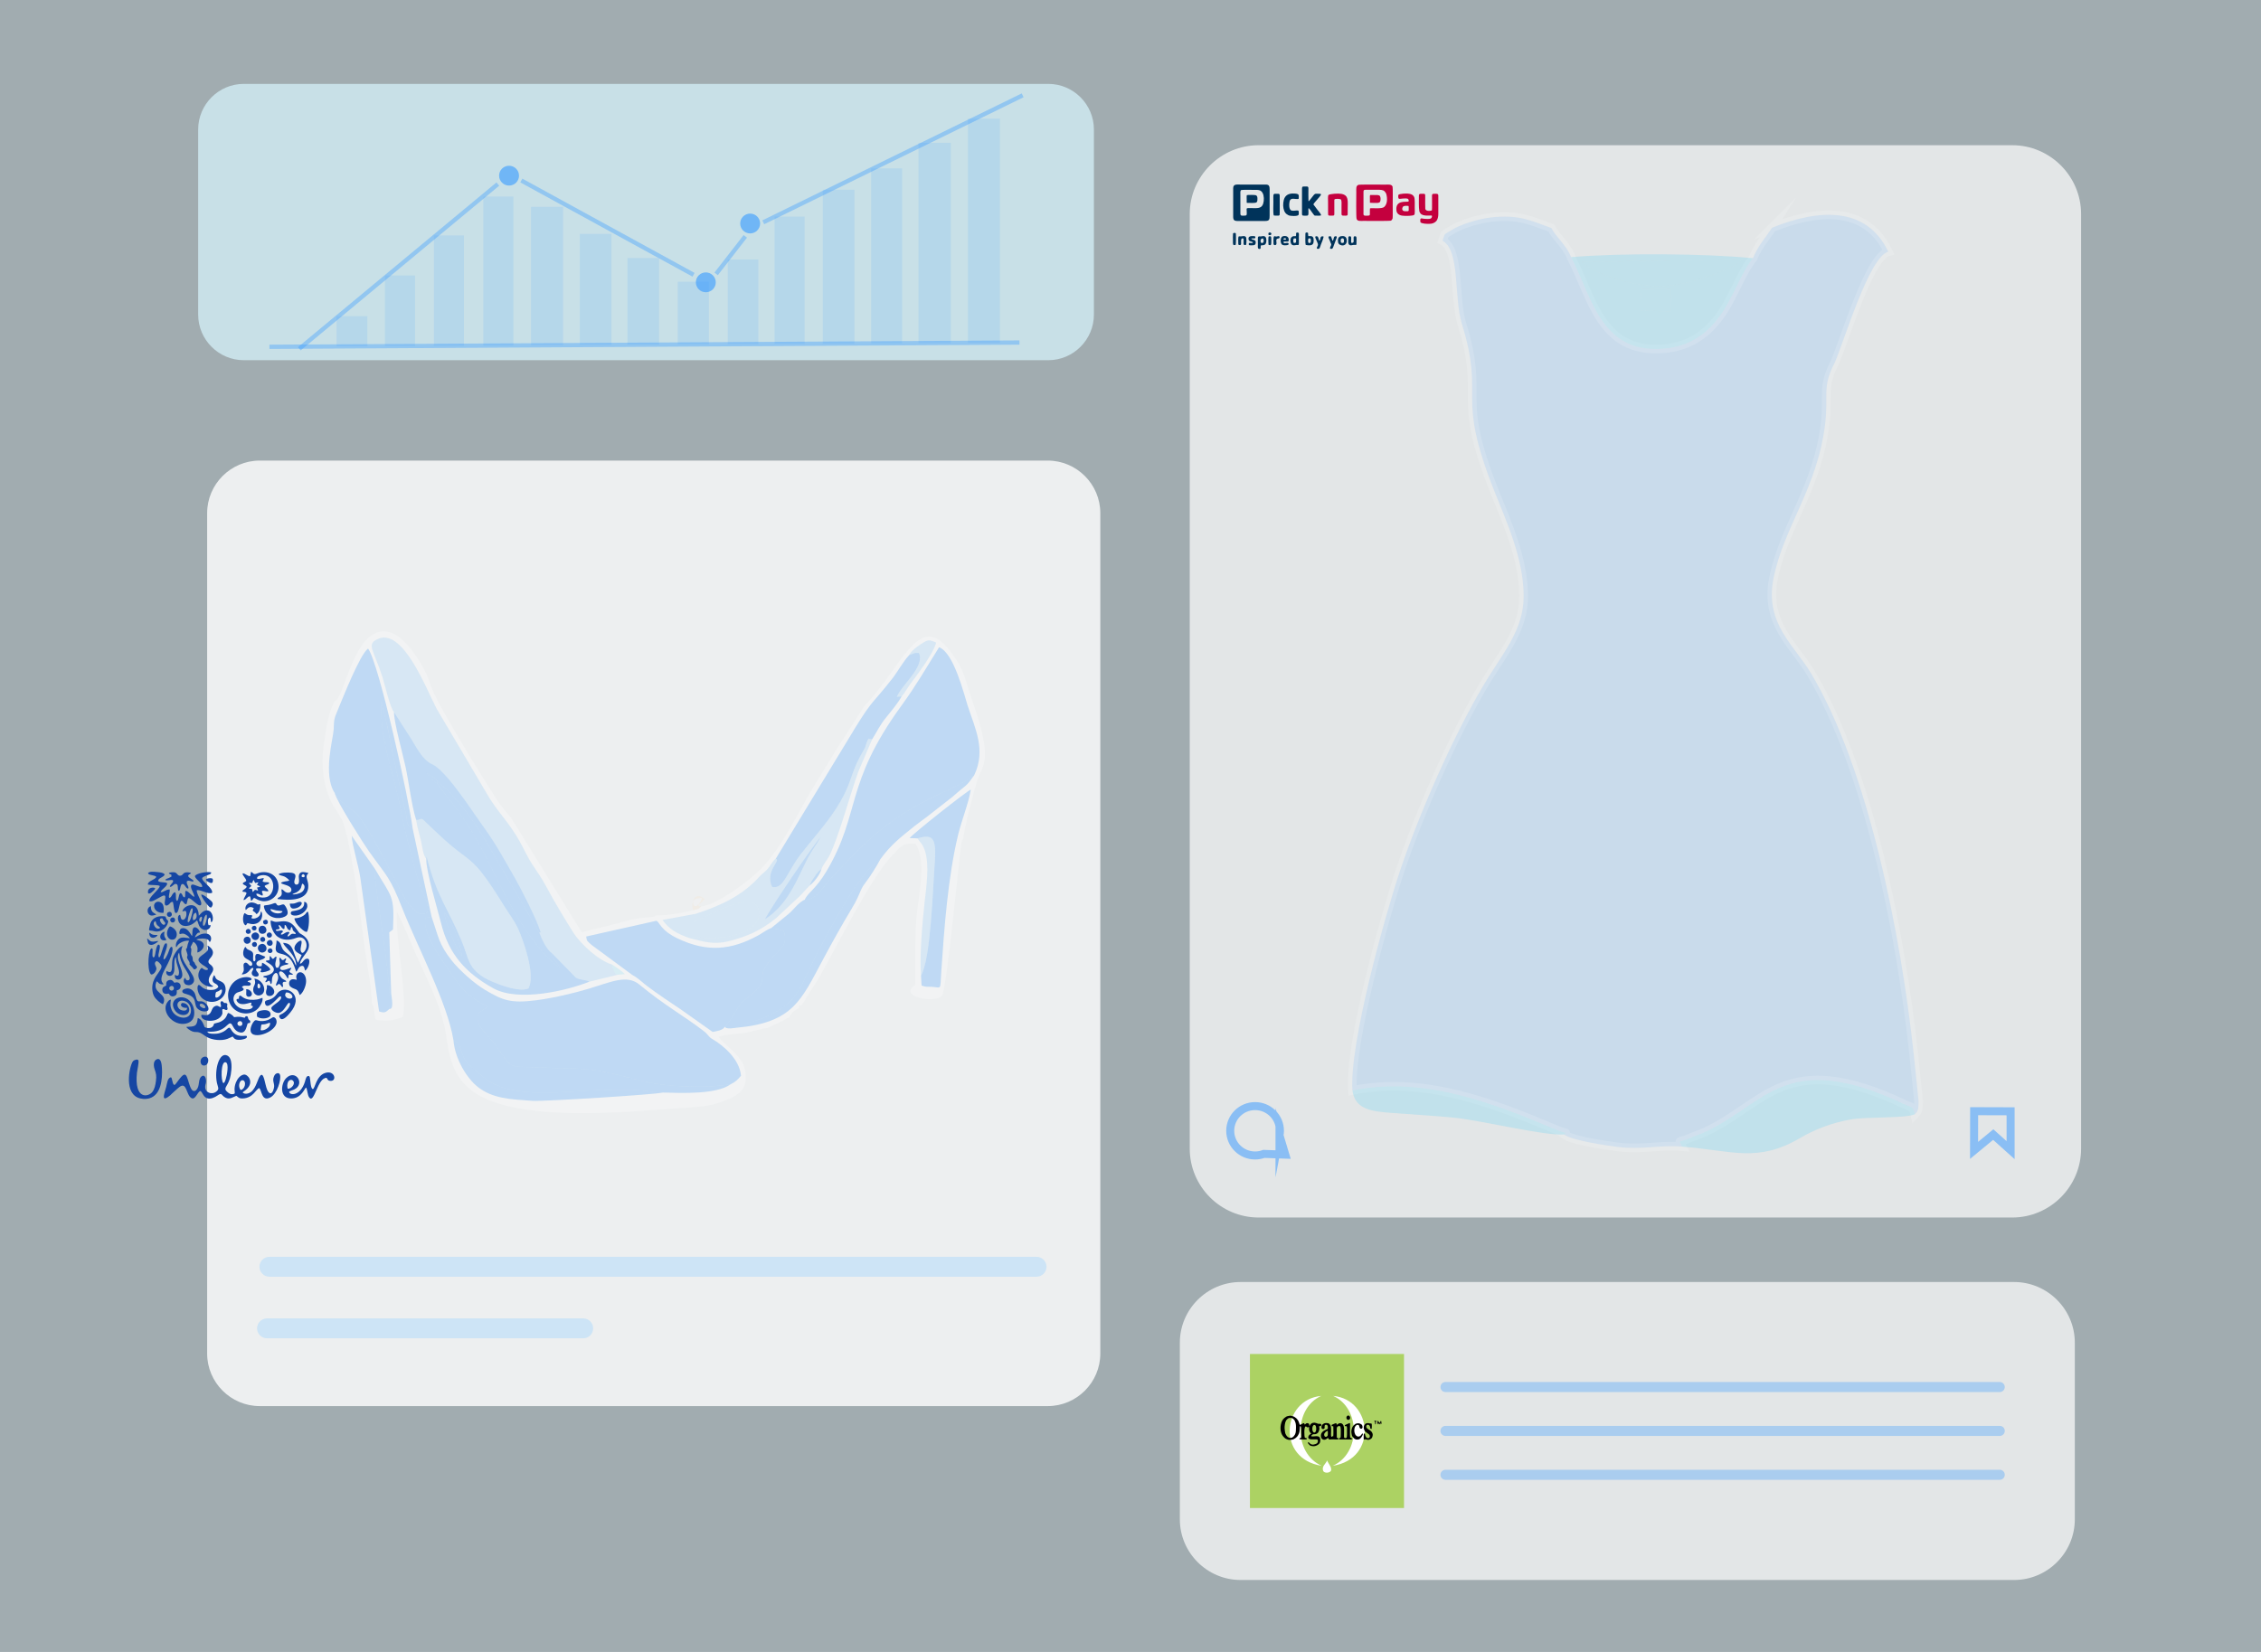 <?xml version="1.0" encoding="UTF-8"?>
<!DOCTYPE svg PUBLIC "-//W3C//DTD SVG 1.1//EN" "http://www.w3.org/Graphics/SVG/1.1/DTD/svg11.dtd">
<!-- Creator: CorelDRAW 2018 (64-Bit Evaluation Version) -->
<svg xmlns="http://www.w3.org/2000/svg" xml:space="preserve" width="440.267mm" height="321.733mm" version="1.1" style="shape-rendering:geometricPrecision; text-rendering:geometricPrecision; image-rendering:optimizeQuality; fill-rule:evenodd; clip-rule:evenodd"
viewBox="0 0 44026.66 32173.34"
 xmlns:xlink="http://www.w3.org/1999/xlink">
 <rect x="0" y="0" width="44026.66" height="32173.34" fill="#808080" stroke="none"/>
 <defs>
  <style type="text/css">
   <![CDATA[
    .str2 {stroke:white;stroke-width:169.33;stroke-miterlimit:22.926;stroke-opacity:0.149}
    .str3 {stroke:#3B9CFF;stroke-width:83.14;stroke-miterlimit:22.926;stroke-opacity:0.38}
    .str1 {stroke:#3B9CFF;stroke-width:155.96;stroke-miterlimit:22.926;stroke-opacity:0.529}
    .str0 {stroke:#3B9CFF;stroke-width:155.96;stroke-miterlimit:22.926;stroke-opacity:0.529}
    .fil16 {fill:none}
    .fil5 {fill:none}
    .fil24 {fill:#00335A}
    .fil19 {fill:#1546A3}
    .fil20 {fill:#ACD263}
    .fil3 {fill:#BCEBFF}
    .fil25 {fill:#C4003E}
    .fil22 {fill:white}
    .fil21 {fill:white}
    .fil23 {fill:black}
    .fil18 {fill:#3B9CFF;fill-opacity:0.129}
    .fil9 {fill:#00C2FF;fill-opacity:0.149}
    .fil8 {fill:#3B9CFF;fill-opacity:0.149}
    .fil11 {fill:#3B9CFF;fill-opacity:0.259}
    .fil12 {fill:#99D2FF;fill-opacity:0.259}
    .fil14 {fill:#99E7FF;fill-opacity:0.259}
    .fil15 {fill:#F4F4F4;fill-opacity:0.259}
    .fil13 {fill:#F8E5C8;fill-opacity:0.259}
    .fil10 {fill:white;fill-opacity:0.259}
    .fil4 {fill:#3B9CFF;fill-opacity:0.341}
    .fil7 {fill:#99D2FF;fill-opacity:0.38}
    .fil0 {fill:#D8F6FF;fill-opacity:0.38}
    .fil17 {fill:#3B9CFF;fill-opacity:0.62}
    .fil2 {fill:#D8F6FF;fill-opacity:0.702}
    .fil1 {fill:white;fill-opacity:0.702}
    .fil6 {fill:white;fill-opacity:0.812}
   ]]>
  </style>
 </defs>
 <g id="Layer_x0020_1">
  <g id="_2574163628816">
   <polygon class="fil0" points="-0,0 44026.66,0 44026.66,32173.34 -0,32173.34 "/>
   <path class="fil1" d="M24507.37 2828.16l14675.56 0c737.31,0 1340.56,603.25 1340.56,1340.56l0 18203.34c0,737.31 -603.25,1340.56 -1340.56,1340.56l-14675.56 0c-737.31,0 -1340.56,-603.25 -1340.56,-1340.56l0 -18203.34c0,-737.31 603.25,-1340.56 1340.56,-1340.56z"/>
   <path class="fil1" d="M24155.99 24968.9l15063.64 0c649.99,0 1181.8,531.81 1181.8,1181.8l0 3439.59c0,649.99 -531.81,1181.8 -1181.8,1181.8l-15063.64 0c-649.99,0 -1181.8,-531.81 -1181.8,-1181.8l0 -3439.59c0,-649.99 531.81,-1181.8 1181.8,-1181.8z"/>
   <path class="fil2" d="M4746.46 1633.78l15666.55 0c488.22,0 887.67,399.44 887.67,887.66l0 3606.02c0,488.22 -399.45,887.66 -887.67,887.66l-15666.55 0c-488.21,0 -887.65,-399.44 -887.65,-887.66l0 -3606.02c0,-488.22 399.44,-887.66 887.65,-887.66z"/>
   <path class="fil3" d="M26170.55 27539.42l17.54 -0.99 -6.28 19.04c15,-8.63 45.39,-36.31 51.42,-53.31 -18.56,8.87 -48.1,21.1 -62.68,35.26z"/>
   <path class="fil3" d="M24787.92 28126.97c-8.95,-11.11 5.26,6.63 0.89,-15.99 -17.57,8.43 -33.16,27.63 -40.04,39.67 10.71,-2.72 7.62,-1.16 18.55,-6.91 0.65,-0.35 9.39,-5.49 10.68,-6.51 7.64,-6.05 4.35,-3.82 9.92,-10.26z"/>
   <path class="fil4" d="M28146.97 26916.18l10792.45 0c53.93,0 98.03,44.1 98.03,98.02l0 0.02c0,53.92 -44.1,98.02 -98.03,98.02l-10792.45 0c-53.91,0 -98.01,-44.1 -98.01,-98.02l0 -0.02c0,-53.92 44.1,-98.02 98.01,-98.02z"/>
   <path class="fil4" d="M28146.97 27770.65l10792.45 0c53.93,0 98.03,44.1 98.03,98.02l0 0.02c0,53.92 -44.1,98.02 -98.03,98.02l-10792.45 0c-53.91,0 -98.01,-44.1 -98.01,-98.02l0 -0.02c0,-53.92 44.1,-98.02 98.01,-98.02z"/>
   <path class="fil4" d="M28146.97 28625.12l10792.45 0c53.93,0 98.03,44.1 98.03,98.02l0 0.02c0,53.92 -44.1,98.02 -98.03,98.02l-10792.45 0c-53.91,0 -98.01,-44.1 -98.01,-98.02l0 -0.02c0,-53.92 44.1,-98.02 98.01,-98.02z"/>
   <path class="fil5 str0" d="M24914.81 22113.72l112.55 374.34 -416.93 -14.72c-53.23,19.99 -110.9,30.96 -171.18,30.96 -267.37,0 -484.12,-215.3 -484.12,-480.88 0,-265.58 216.75,-480.88 484.12,-480.88 267.38,0 484.13,215.3 484.13,480.88 0,30.87 -2.97,61.05 -8.57,90.3z"/>
   <polygon class="fil5 str1" points="38441.01,21641.68 39150.77,21643.92 39150.78,22400.99 38812.86,22097.19 38439.28,22405.15 "/>
   <path class="fil6" d="M5057.14 8970.42l15344.99 0c562.92,0 1023.48,460.56 1023.48,1023.48l0 16368.05c0,562.92 -460.56,1023.48 -1023.48,1023.48l-15344.99 0c-562.92,0 -1023.48,-460.56 -1023.48,-1023.48l0 -16368.05c0,-562.92 460.56,-1023.48 1023.48,-1023.48z"/>
   <path class="fil7" d="M5245.96 24477.64l14937.65 0c106.73,0 194.04,87.31 194.04,194.03l0 0c0,106.72 -87.31,194.03 -194.04,194.03l-14937.65 0c-106.72,0 -194.02,-87.31 -194.02,-194.03l0 0c0,-106.72 87.3,-194.03 194.02,-194.03z"/>
   <path class="fil7" d="M5199.38 25677.08l6156.82 0c106.72,0 194.03,87.31 194.03,194.03l0 0c0,106.72 -87.31,194.03 -194.03,194.03l-6156.82 0c-106.72,0 -194.03,-87.31 -194.03,-194.03l0 0c0,-106.72 87.31,-194.03 194.03,-194.03z"/>
   <path class="fil8 str2" d="M34504.49 4435.52c-112.41,179.7 -269.07,342.24 -370.62,593.47 -220.16,264.93 -403.27,795.91 -636.81,1114.89 -227.26,310.4 -554.27,611.17 -1132.96,649.39 -1200.01,79.25 -1364.96,-1010.34 -1771.24,-1785.01 -97.07,-244.66 -291.64,-385.49 -383.64,-566.66 -400.9,-146.28 -629.57,-265.51 -1163.96,-208.52 -227.68,24.28 -589.94,126.29 -784.21,250.82 -154.51,99.03 -116.84,38.45 -171.19,205.54 345.8,182.69 216.29,1104.03 376.7,1621.15 461.71,1488.41 -141.14,1310.69 631.86,3254.03 239.38,601.79 563.58,1303.59 570.73,2028.26 6.79,689.2 -419.52,1135.59 -804.13,1790.19 -587.3,999.58 -1234.18,2473.84 -1604.08,3578.67 -283.74,847.5 -988.65,3352.8 -925.72,4276.75 1390.34,-285.95 2740.08,246.75 3972.03,765.91 232.7,98.06 192.89,26.7 149.68,91.23 141.31,114.84 824.93,214.87 1044.74,242.43 475.98,59.69 824.35,-43.7 1252.71,-5.98 -76.15,-157.71 -57.71,-71.18 129.6,-157.7 102.8,-47.48 202.46,-74.63 300.25,-119.24 1206.63,-550.41 1569.24,-1645.38 3888.96,-553.12 185.4,87.3 173.38,42.4 211.03,201.03 50.92,-57.62 73.59,-51.91 74.83,-258.08l-95.7 -924.19c-247.71,-2308.45 -878.42,-5539.99 -2005.16,-7418.1 -321.17,-535.34 -898.13,-958.2 -724.43,-1836.18 199.32,-1007.44 859.28,-1761.47 1007.45,-3023.62 63.26,-538.82 -63.21,-710.8 181.13,-1170.46 186.63,-418.08 673.49,-2074.73 1046.42,-2169.57 -426.24,-895.46 -1358.46,-833.04 -2264.27,-467.33z"/>
   <path class="fil9" d="M31955.09 5630.43l584.76 -5.88 -5.8 442.25 -585.43 -19.49 6.47 -416.88zm1976.12 -585.7c-108.62,124.14 -212.26,155.25 -377.69,225.73 -135.97,57.93 -225.27,91.34 -376.96,140.92 -249.62,81.57 -558.63,157.8 -866.22,161.5 -447.69,5.38 -1166.14,-183.27 -1509.91,-466.82l3130.78 -61.33zm202.66 -15.74c-942.07,-94.01 -2589.01,-102.43 -3541.01,-20.73 406.28,774.67 571.23,1864.26 1771.24,1785.01 578.69,-38.22 905.7,-338.99 1132.96,-649.39 233.54,-318.98 416.65,-849.96 636.81,-1114.89z"/>
   <path class="fil9" d="M32754.38 22332.08c984.28,78.19 1469.73,318.29 2298.98,-168.46 278.93,-163.73 613.21,-295.53 984.61,-360.91 319.52,-56.25 1042.42,-17.52 1246.25,-99.66 -37.65,-158.63 -25.63,-113.73 -211.03,-201.03 -2319.72,-1092.26 -2682.33,2.71 -3888.96,553.12 -97.79,44.61 -197.45,71.76 -300.25,119.24 -187.31,86.52 -205.75,-0.01 -129.6,157.7z"/>
   <path class="fil9" d="M26335.22 21238.49c51.24,385.22 398.96,408.43 791.65,439.16 403.42,31.58 789.15,50.56 1189.99,91.17 543.86,55.11 1747.53,353.92 2140.07,326.81 43.21,-64.53 83.02,6.83 -149.68,-91.23 -1231.95,-519.16 -2581.69,-1051.86 -3972.03,-765.91z"/>
   <path class="fil9" d="M33931.21 5044.73l-3130.78 61.33c343.77,283.55 1062.22,472.2 1509.91,466.82 307.59,-3.7 616.6,-79.93 866.22,-161.5 151.69,-49.58 240.99,-82.99 376.96,-140.92 165.43,-70.48 269.07,-101.59 377.69,-225.73z"/>
   <polygon class="fil9" points="31948.62,6047.31 32534.05,6066.8 32539.85,5624.55 31955.09,5630.43 "/>
   <path class="fil10" d="M7295.77 16915.15c342.44,580.41 385,510.05 356.72,1187.89l-72.65 54.77 37.63 1194.9c9.06,84.74 56.77,311.87 -35.39,297.57 -72.63,67.19 -93.39,84.7 -201.21,47.89l-361.37 -2582.85c-36.38,-259.47 -165,-663.85 -170.95,-836.4l447.22 636.23zm10638.55 2085.66c-31.15,-375.77 27.57,-1042.24 69.95,-1426.1 34.15,-309.3 97.55,-719.89 6.85,-1004.52 -43.79,-137.4 -89.99,-155.24 -146.56,-242.45l-150.64 -4.88c56.03,-82.68 1096.29,-902.94 1189.62,-945.19 -37.36,245.66 -178.56,599.63 -245.96,876.72 -197.56,812.15 -271.95,1823.52 -329.02,2669.7 -25.43,376.9 12.07,307.63 -177.66,296 -103.4,-6.34 -110.05,8.81 -205.49,-24.75l-11.09 -194.53zm-9900.17 -2869.48l369.66 1722.88c140.61,409.65 139.19,527.47 385.27,844.82 144.06,185.78 442.84,454.85 653.27,578.67 339.13,199.54 491.1,269.04 993.13,204.46 334.31,-43 734.21,-136.47 1032.63,-226.62 429.17,-129.66 738.89,-280.26 980.74,-80.77 502.48,414.46 866.88,607.76 1255.5,907.54 93.84,72.38 81.42,105.22 170.94,157.46 208.78,121.82 524.68,388.25 553.94,711.48 -64.77,74.09 -101.59,117.57 -206.01,168.23 -270.04,196.28 -938.51,169.76 -1318.79,159.08 -122.26,38.07 -2327.05,176.24 -2533.31,161.7 -435.39,-30.69 -775.42,-42.12 -1067.29,-270.85 -208.29,-163.23 -444.69,-539.61 -473.84,-909.93 -119.18,-729.82 -689.81,-1794.7 -990.7,-2555.1 -253.67,-641.08 -298.25,-622.59 -655.47,-1124.35 -100.97,-141.83 -633.67,-979.51 -666.91,-1137.14 -235.65,-356.27 -25.77,-1072.31 -19.67,-1231.78 7.48,-194.99 6.9,-209.23 75.61,-372.19 105.35,-249.83 433.25,-1089.91 594.03,-1207.08 213.55,284.61 801.72,2960.28 867.27,3499.49zm10934.57 -1031.14c-181.99,254.46 -116.52,145.34 -419.57,417.25l-492.82 384.93c-93.05,70.62 -161.48,116.62 -249.81,187.85 -258.12,208.11 -455.83,355.94 -662.94,641.97 -72.77,136.63 -199.76,341.52 -290.9,458.09 -119.52,152.83 -91.17,212.21 -265.32,501.4 -195.82,325.16 -365.96,630.84 -553.5,980.08 -431.28,803.12 -584.9,1245.85 -1694.6,1344.56 -25.49,2.35 -88.49,12.56 -108.32,12.62 -1.67,0.01 -43.06,0.49 -52.5,-1.19 -67.92,-12.08 -24.31,1.25 -63.57,-30.45 -42.1,71.22 -157.82,84.85 -238.26,100.5l-623.31 -440.72c-229.99,-155.77 -435.31,-289.45 -646.91,-448.47 -104.34,-78.4 -173.6,-155.12 -297.36,-222.74l-788.3 -581.29c-82.07,-74.9 -94.47,-69.53 -106.2,-164.61l1366.62 -306.27c63.24,21.61 74.84,184.5 422.46,348.47 567.91,267.87 1034.56,222.8 1556.28,-61.34 91.37,-49.77 162.5,-110.62 257.61,-145.81l337.09 -274.53c84.73,-67.11 214.15,-246.52 316.17,-276.35 47.2,-127.35 214.34,-205.03 419.15,-549.41 679.75,-1142.96 343.33,-1695.84 1469.81,-3240.46 273.13,-374.51 478.7,-730.86 726.14,-1127.88 287.34,104.44 485.14,916.24 556.33,1136.59 144.63,447.57 363.38,864.13 126.53,1357.21zm-1412.24 -1537.44c-70.65,130.87 -206.89,292.15 -303.76,412.34 -126.07,156.42 -168.63,262.02 -270.64,424.2l-268.25 627.03c-153.72,424.62 -378.92,1262.22 -559.26,1630.5 -51.07,104.29 -134.04,185.31 -159.1,270.56 -27.1,98.31 -135.52,248.17 -227.95,318.66 -72.97,71.65 -131.67,144.28 -204.31,215.71l-454.01 422.73c-289.57,230 -536.48,349.58 -922.03,446.6 -285.43,71.83 -491.32,8.3 -750.02,-58.15 -260.7,-84.42 -422.85,-190.52 -535.45,-355.86l645.18 -119.03c499.56,-163.4 914.06,-358.92 1242.54,-726.48 56.11,-62.79 114.02,-90.01 168.53,-159.79 45.33,-58.03 94.3,-151.25 147.4,-186.65l1560.09 -2570.44c334.52,-541.11 325.09,-447.71 707.59,-935.89 117.66,-150.18 205.28,-324.24 332.53,-461.62 49.96,-95.2 145.89,-156.89 227.14,-211.13 134.15,-89.55 156.11,-95.01 295.73,-30.25 -53.46,215.86 -355.88,606.37 -504.56,808.43 -55.63,75.59 -113.45,180.65 -167.39,238.53zm-5643.97 5220.5c80.2,48.71 189.19,125.04 256.07,188.54l-141.12 12.19 -550.97 135.32c-429.67,172.34 -1380.26,400.56 -1868.03,130.12 -538.68,-298.67 -870.45,-661.4 -1022.36,-1277 -68.03,-275.7 -295.66,-1019.26 -285.59,-1245.4 -67.29,-78.69 -78.06,-249.49 -106.52,-366 -33.14,-135.71 -69.05,-250.33 -91.63,-394 -88,-280.36 -139.89,-724.54 -204.77,-1029.15 -51.13,-240 -231,-883.77 -224.72,-1066.83 -74.49,-76.4 -179.79,-540.01 -224.17,-679.83 -170.48,-537.01 -319.67,-635.91 -101.58,-742.16 493.54,-240.44 946.87,957.96 1157.15,1358.55l1038.29 1755.91c200.1,304.75 383.78,481.41 575.49,821.61 91.62,162.58 155.71,315.77 252.07,458.5 97.2,143.99 174.79,254.21 264.51,420.96 166.39,309.25 340.44,596.69 516.47,879.84 158.77,255.39 522.25,571.62 761.41,638.83zm-4675.95 759.42c50.49,23.29 48.02,233.17 74,301.8l27.99 24.27c235.51,16.29 309.73,14.46 510.83,-66.58 76.71,-509.36 -148.92,-1446.15 -120.67,-2045.73 84.54,178.03 166.41,347.39 248.57,549.66 222.1,546.83 553.44,1120.39 680.96,1700.88 70.94,322.87 60.01,812.69 448.28,1168.52 802.91,735.82 3160.08,470.57 4167.53,404.73 247.37,-16.17 505.24,-27.42 719.72,-100.09 448.16,-151.84 573.12,-283.49 513.67,-638.01 -48.14,-287.08 -408.67,-486.86 -514.29,-650.75 183.52,-54.39 311.28,-47.96 502.88,-74.22 156.63,-21.47 300.25,-81.45 444.56,-93.9l302.35 -140.24 -1.94 -1.95 93.31 -54.21 31.14 -8.65c49.12,-99.53 103.87,-142.43 190.54,-181.54 21.63,-65.22 -40.36,-33.17 49.67,-54.88l76.23 -113.45c57.79,-119.51 173.84,-265.44 252.96,-402.7 374.64,-649.99 1032.32,-2004.24 1461.61,-2426.87 112.78,-111.03 156.63,-233.46 430.87,-207.18 201.81,317.83 81.3,895.4 33.38,1296.12 -52.21,436.45 -38.87,1007.94 -39.72,1455.09 -351.68,228.97 406.01,374.04 522.86,205.12 90.8,-131.25 319.97,-2549.53 368.94,-2906.92 17.07,-98.15 0.25,-90.25 48.44,-154 -8.15,-113.07 215.81,-979.02 281.29,-1166.09 40.92,-116.9 98.47,-180.99 126.2,-336.23 72.78,-407.46 -231.4,-1129.38 -343.04,-1505.89 -98.3,-331.55 -158.19,-414.63 -323.53,-635.4 -609.05,-813.19 -935.44,306.54 -1668.71,1064.15l-557.39 866.87c-119.51,198.25 -239.23,395.79 -364.28,594.31 -366.38,581.61 -644.28,1252.66 -1100.92,1719.81 -227.22,232.46 -868.89,708.09 -1158.62,724.61 -58.56,61.77 -61.08,49.47 -158.74,74 -133.87,40.85 -429.67,92.3 -576.11,96.97 -303.93,9.71 -44.86,9.77 -244.79,37.45 -98.58,13.64 -187.06,10.87 -294.92,33.42 -158.5,33.15 -352.64,88.75 -521.47,131.76 -170.03,43.33 -370.58,83.83 -526.55,132.33l-1380.99 -2234.95c-88.73,-108.62 -183.91,-209.39 -265.71,-337.02 -389.28,-607.36 -760.1,-1212.26 -1111.48,-1846.32 -197.19,-355.81 -200.99,-476.66 -274.93,-628.97 -124.04,-255.5 -409.47,-703.67 -687.13,-791.88 -657.7,-208.95 -867.85,1088.3 -1042.51,1296.5 -58.37,69.59 -17.69,-23.52 -73.78,86.24 -118.59,232.09 -156.9,596.75 -194.05,847.67 -52.15,352.26 2.22,740.35 132.44,1028.96 68.08,150.87 155.6,251.67 223.24,379.11 166.19,313.11 394.33,2099.25 451.35,2533.36 34.08,259.51 147.11,832.04 130.46,1050.91z"/>
   <path class="fil11" d="M14223.22 21119.48c104.42,-50.66 141.24,-94.14 206.01,-168.23 -29.26,-323.23 -345.16,-589.66 -553.94,-711.48 -89.52,-52.24 -77.1,-85.08 -170.94,-157.46 -388.62,-299.78 -753.02,-493.08 -1255.5,-907.54 -241.85,-199.49 -551.57,-48.89 -980.74,80.77 -298.42,90.15 -698.32,183.62 -1032.63,226.62 -502.03,64.58 -654,-4.92 -993.13,-204.46 -210.43,-123.82 -509.21,-392.89 -653.27,-578.67 -246.08,-317.35 -244.66,-435.17 -385.27,-844.82l-119.93 22.96c-70.46,286.71 324.61,822.27 452.03,1012.04 232.34,346.04 371.46,525.92 761.71,716.35l-100.98 70.47c-282.08,166.78 118.95,510.48 192.79,605.12 469.55,601.8 183.56,469.21 1083.16,514.7 235.2,11.9 523.58,8.1 752.11,31.03 528.3,52.99 990.72,227.48 1340.71,279.56 462.85,68.86 1003.69,83.93 1457.81,13.04z"/>
   <path class="fil11" d="M15670.76 17524.14c202.88,3.91 321.78,-193.21 415.24,-306.65 103.26,-125.36 233.85,-254.33 341.28,-370.65 1192.97,-1291.66 1945.42,-1314.21 2541.44,-1746.65 236.85,-493.08 18.1,-909.64 -126.53,-1357.21 -71.19,-220.35 -268.99,-1032.15 -556.33,-1136.59 -247.44,397.02 -453.01,753.37 -726.14,1127.88 -1126.48,1544.62 -790.06,2097.5 -1469.81,3240.46 -204.81,344.38 -371.95,422.06 -419.15,549.41z"/>
   <path class="fil12" d="M7672.87 13871.04l332.17 518.11c115.82,188.47 227.56,413.41 409.76,495.84 201.86,91.33 498.78,511.17 638.47,701.94l372.13 531.74c241.68,334.42 404.23,641.01 602.17,984.11 117.26,203.24 412.98,787.75 481.25,1000.25 32.51,101.18 26.67,34.7 -5.62,62.1 41.08,120.59 140.74,328.73 238.94,394.9l470.73 481.1c72.18,48.8 197.47,39.27 263.62,78.17l550.97 -135.32c-94.41,-55.72 -23.66,17.2 -73.03,-81.34 -19.98,-39.89 -29.83,-70.39 -41.92,-119.39 -239.16,-67.21 -602.64,-383.44 -761.41,-638.83 -176.03,-283.15 -350.08,-570.59 -516.47,-879.84 -89.72,-166.75 -167.31,-276.97 -264.51,-420.96 -96.36,-142.73 -160.45,-295.92 -252.07,-458.5 -191.71,-340.2 -375.39,-516.86 -575.49,-821.61l-1038.29 -1755.91c-210.28,-400.59 -663.61,-1598.99 -1157.15,-1358.55 -218.09,106.25 -68.9,205.15 101.58,742.16 44.38,139.82 149.68,603.43 224.17,679.83z"/>
   <path class="fil11" d="M6516.91 15442.89c120.12,223.61 333.39,269.92 518.04,519.15 186.04,251.09 582.52,1025.41 744.29,1337.12 60.18,115.96 128.27,243.61 195.13,325.08 53.15,64.76 151.67,172.34 237.54,176.29 260.28,11.96 29.06,-360.45 -13.05,-481.75 -106.67,-307.27 -335.88,-1207.01 -390.51,-1525.6 -123.31,-719.08 -425.55,-1355.65 -382.95,-2145.04 31.26,186.3 102.6,394.23 140.12,607.14 114.11,647.49 223.17,1034.5 340.02,1603.5 29.24,142.41 2.04,238.59 128.61,272.55 -65.55,-539.21 -653.72,-3214.88 -867.27,-3499.49 -160.78,117.17 -488.68,957.25 -594.03,1207.08 -68.71,162.96 -68.13,177.2 -75.61,372.19 -6.1,159.47 -215.98,875.51 19.67,1231.78z"/>
   <path class="fil11" d="M14114.87 19997.3c115.56,-107.02 212.54,-332.03 321.14,-458.74 89.01,-103.87 339.48,-247.89 385.01,-381.77 44.5,-130.86 -4.05,-172.15 74.46,-308.25 224.84,-389.81 484.16,-362.13 362.42,-729.89l-240.4 -43.63c-95.11,35.19 -166.24,96.04 -257.61,145.81 -521.72,284.14 -988.37,329.21 -1556.28,61.34 -347.62,-163.97 -359.22,-326.86 -422.46,-348.47l-1366.62 306.27c11.73,95.08 24.13,89.71 106.2,164.61l788.3 581.29c123.76,67.62 193.02,144.34 297.36,222.74 211.6,159.02 416.92,292.7 646.91,448.47l623.31 440.72c80.44,-15.65 196.16,-29.28 238.26,-100.5z"/>
   <path class="fil11" d="M6516.91 15442.89c33.24,157.63 565.94,995.31 666.91,1137.14 357.22,501.76 401.8,483.27 655.47,1124.35 300.89,760.4 871.52,1825.28 990.7,2555.1 167.41,68.09 110.56,210.93 240.27,404.52 49.77,74.29 241.99,226.5 343.16,313.5 535.22,460.28 1651.48,266.64 2244.69,253.97 218.43,-4.66 439.11,-7.49 657.54,-4.69 225.19,2.89 403.32,50.66 588.78,51.78 380.28,10.68 1048.75,37.2 1318.79,-159.08 -454.12,70.89 -994.96,55.82 -1457.81,-13.04 -349.99,-52.08 -812.41,-226.57 -1340.71,-279.56 -228.53,-22.93 -516.91,-19.13 -752.11,-31.03 -899.6,-45.49 -613.61,87.1 -1083.16,-514.7 -73.84,-94.64 -474.87,-438.34 -192.79,-605.12l100.98 -70.47c-390.25,-190.43 -529.37,-370.31 -761.71,-716.35 -127.42,-189.77 -522.49,-725.33 -452.03,-1012.04l119.93 -22.96 -369.66 -1722.88c-126.57,-33.96 -99.37,-130.14 -128.61,-272.55 -116.85,-569 -225.91,-956.01 -340.02,-1603.5 -37.52,-212.91 -108.86,-420.84 -140.12,-607.14 -42.6,789.39 259.64,1425.96 382.95,2145.04 54.63,318.59 283.84,1218.33 390.51,1525.6 42.11,121.3 273.33,493.71 13.05,481.75 -85.87,-3.95 -184.39,-111.53 -237.54,-176.29 -66.86,-81.47 -134.95,-209.12 -195.13,-325.08 -161.77,-311.71 -558.25,-1086.03 -744.29,-1337.12 -184.65,-249.23 -397.92,-295.54 -518.04,-519.15z"/>
   <path class="fil11" d="M15670.76 17524.14c-102.02,29.83 -231.44,209.24 -316.17,276.35l-337.09 274.53 240.4 43.63c121.74,367.76 -137.58,340.08 -362.42,729.89 -78.51,136.1 -29.96,177.39 -74.46,308.25 -45.53,133.88 -296,277.9 -385.01,381.77 -108.6,126.71 -205.58,351.72 -321.14,458.74 39.26,31.7 -4.35,18.37 63.57,30.45 9.44,1.68 50.83,1.2 52.5,1.19 19.83,-0.06 82.83,-10.27 108.32,-12.62 66.98,-53.69 412.11,-140.7 542.49,-196.05 693.62,-294.45 700.56,-626.86 1035.97,-1264.77 223.69,-425.42 800.54,-1554.4 1225.86,-1823.31 207.11,-286.03 404.82,-433.86 662.94,-641.97 88.33,-71.23 156.76,-117.23 249.81,-187.85l492.82 -384.93c303.05,-271.91 237.58,-162.79 419.57,-417.25 -596.02,432.44 -1348.47,454.99 -2541.44,1746.65 -107.43,116.32 -238.02,245.29 -341.28,370.65 -93.46,113.44 -212.36,310.56 -415.24,306.65z"/>
   <path class="fil11" d="M8646.11 17768.44c160.97,167.02 311.94,575.67 351.6,859.49 -107.63,-131.71 -318.07,-638.67 -351.6,-859.49zm-973.24 -3897.4c-6.28,183.06 173.59,826.83 224.72,1066.83 64.88,304.61 116.77,748.79 204.77,1029.15 104.09,18.62 69.49,-78.6 191.44,48.38 72.15,75.12 110.92,105.62 183.07,175.1 743.17,715.62 653.25,346.74 1339.27,1453.71 94.09,151.81 192.86,274.76 271.1,442.12 95.89,205.11 350.84,908.34 201.72,1165.71 -198.5,91.09 -734.39,-130.3 -874.16,-219.89 -311.23,-199.5 -282.31,-364.46 -431,-718.12 -276.12,-656.76 -479.18,-853.65 -676.53,-1631.92l-6.76 44.91c-10.07,226.14 217.56,969.7 285.59,1245.4 151.91,615.6 483.68,978.33 1022.36,1277 487.77,270.44 1438.36,42.22 1868.03,-130.12 -66.15,-38.9 -191.44,-29.37 -263.62,-78.17l-470.73 -481.1c17.61,116.18 96.09,175.35 157.28,278.45 -199.84,-78.62 -565.95,-581.24 -710.29,-800.08 -201.71,-305.81 -351.39,-601.52 -527.25,-951.74 -155.17,-309.03 -349.4,-704.71 -526.63,-979.48 -261.26,-405.03 -455.71,-604.45 -618.43,-847.24 -80.15,-44.35 -161.56,-120.09 -206.84,-204.79l173.28 115.89c38.55,36.7 10.68,8.28 38.77,54.87 442.33,354.66 791.39,883.13 1080.39,1400.28l900.78 1538.94c32.29,-27.4 38.13,39.08 5.62,-62.1 -68.27,-212.5 -363.99,-797.01 -481.25,-1000.25 -197.94,-343.1 -360.49,-649.69 -602.17,-984.11l-372.13 -531.74c-139.69,-190.77 -436.61,-610.61 -638.47,-701.94 -182.2,-82.43 -293.94,-307.37 -409.76,-495.84l-332.17 -518.11z"/>
   <path class="fil12" d="M8102.36 15967.02c22.58,143.67 58.49,258.29 91.63,394 28.46,116.51 39.23,287.31 106.52,366l6.76 -44.91c197.35,778.27 400.41,975.16 676.53,1631.92 148.69,353.66 119.77,518.62 431,718.12 139.77,89.59 675.66,310.98 874.16,219.89 149.12,-257.37 -105.83,-960.6 -201.72,-1165.71 -78.24,-167.36 -177.01,-290.31 -271.1,-442.12 -686.02,-1106.97 -596.1,-738.09 -1339.27,-1453.71 -72.15,-69.48 -110.92,-99.98 -183.07,-175.1 -121.95,-126.98 -87.35,-29.76 -191.44,-48.38z"/>
   <path class="fil11" d="M17705.56 12757.17c-127.25,137.38 -214.87,311.44 -332.53,461.62 -382.5,488.18 -373.07,394.78 -707.59,935.89l-1560.09 2570.44c114.6,27.7 -218.43,242.07 -70.71,548.59 223.6,52.15 284.33,-282.32 555.74,-633.53 352.56,-456.23 761.06,-859.34 965.35,-1442.35 51.49,-146.97 102.79,-295.1 174.95,-433.03l114.39 -204.26c0.96,-1.42 61.5,-214.77 78.95,-168.29l58.06 7.04c102.01,-162.18 144.57,-267.78 270.64,-424.2 96.87,-120.19 233.11,-281.47 303.76,-412.34l-91.3 8.08c87.08,-228.47 551.5,-586.52 428.75,-853.15 -111.51,-9.56 -86.14,12.74 -188.37,39.49z"/>
   <path class="fil12" d="M14896.6 17902.8c142.99,-277.19 936.01,-1437.91 1084.67,-1601.9 -75.14,139.3 -170.78,254.74 -246.84,400.84 -204.78,393.34 -371.58,902.11 -837.83,1201.06zm208.75 -1177.68c-53.1,35.4 -102.07,128.62 -147.4,186.65 -54.51,69.78 -112.42,97 -168.53,159.79 -328.48,367.56 -742.98,563.08 -1242.54,726.48l-30.96 156.73c194.68,-68.49 1249.12,-712.67 1264.16,-179.77 11.9,421.22 -723.65,534.02 -1142.52,486.09 -24.21,-2.77 -73.16,-10.49 -93.67,-10.39 -58.58,0.3 11.44,-5.54 -45.2,2.8 -66.52,9.78 -22.72,-4.61 -61.54,19.43 258.7,66.45 464.59,129.98 750.02,58.15 385.55,-97.02 632.46,-216.6 922.03,-446.6l454.01 -422.73c72.64,-71.43 131.34,-144.06 204.31,-215.71 32.05,-82.48 46.16,-102.36 93.98,-170.35 20.98,-29.82 42.5,-61.75 57.2,-79.09 39.06,-46.08 45,-45.11 76.77,-69.22 25.06,-85.25 108.03,-166.27 159.1,-270.56 180.34,-368.28 405.54,-1205.88 559.26,-1630.5l268.25 -627.03 -58.06 -7.04c-17.45,-46.48 -77.99,166.87 -78.95,168.29l-114.39 204.26c-72.16,137.93 -123.46,286.06 -174.95,433.03 -204.29,583.01 -612.79,986.12 -965.35,1442.35 -271.41,351.21 -332.14,685.68 -555.74,633.53 -147.72,-306.52 185.31,-520.89 70.71,-548.59z"/>
   <path class="fil11" d="M17864.56 16327.74c136.57,-37.23 270.28,-68.78 318.82,67.91 37.58,105.83 27.63,281.64 19.28,393.85 -39.73,533.5 -78.55,1886.09 -268.34,2211.31l11.09 194.53c95.44,33.56 102.09,18.41 205.49,24.75 189.73,11.63 152.23,80.9 177.66,-296 57.07,-846.18 131.46,-1857.55 329.02,-2669.7 67.4,-277.09 208.6,-631.06 245.96,-876.72 -93.33,42.25 -1133.59,862.51 -1189.62,945.19l150.64 4.88z"/>
   <path class="fil11" d="M7582.08 19650.28c76.06,-410.9 -330.4,-2600.88 -286.31,-2735.13l-447.22 -636.23c5.95,172.55 134.57,576.93 170.95,836.4l361.37 2582.85c107.82,36.81 128.58,19.3 201.21,-47.89z"/>
   <path class="fil12" d="M13546.88 17798.04l-645.18 119.03c112.6,165.34 274.75,271.44 535.45,355.86 38.82,-24.04 -4.98,-9.65 61.54,-19.43 56.64,-8.34 -13.38,-2.5 45.2,-2.8 20.51,-0.1 69.46,7.62 93.67,10.39 418.87,47.93 1154.42,-64.87 1142.52,-486.09 -15.04,-532.9 -1069.48,111.28 -1264.16,179.77l30.96 -156.73z"/>
   <path class="fil11" d="M12904.43 21278.56c-185.46,-1.12 -363.59,-48.89 -588.78,-51.78 -218.43,-2.8 -439.11,0.03 -657.54,4.69 -593.21,12.67 -1709.47,206.31 -2244.69,-253.97 -101.17,-87 -293.39,-239.21 -343.16,-313.5 -129.71,-193.59 -72.86,-336.43 -240.27,-404.52 29.15,370.32 265.55,746.7 473.84,909.93 291.87,228.73 631.9,240.16 1067.29,270.85 206.26,14.54 2411.05,-123.63 2533.31,-161.7z"/>
   <path class="fil11" d="M10742.14 18560.03c-98.2,-66.17 -197.86,-274.31 -238.94,-394.9l-900.78 -1538.94c-289,-517.15 -638.06,-1045.62 -1080.39,-1400.28l-5.21 34.03c162.72,242.79 357.17,442.21 618.43,847.24 177.23,274.77 371.46,670.45 526.63,979.48 175.86,350.22 325.54,645.93 527.25,951.74 144.34,218.84 510.45,721.46 710.29,800.08 -61.19,-103.1 -139.67,-162.27 -157.28,-278.45z"/>
   <path class="fil11" d="M14339.26 20016.32c1109.7,-98.71 1263.32,-541.44 1694.6,-1344.56 187.54,-349.24 357.68,-654.92 553.5,-980.08 174.15,-289.19 145.8,-348.57 265.32,-501.4 91.14,-116.57 218.13,-321.46 290.9,-458.09 -425.32,268.91 -1002.17,1397.89 -1225.86,1823.31 -335.41,637.91 -342.35,970.32 -1035.97,1264.77 -130.38,55.35 -475.51,142.36 -542.49,196.05z"/>
   <path class="fil12" d="M17864.56 16327.74c56.57,87.21 102.77,105.05 146.56,242.45 90.7,284.63 27.3,695.22 -6.85,1004.52 -42.38,383.86 -101.1,1050.33 -69.95,1426.1 189.79,-325.22 228.61,-1677.81 268.34,-2211.31 8.35,-112.21 18.3,-288.02 -19.28,-393.85 -48.54,-136.69 -182.25,-105.14 -318.82,-67.91z"/>
   <path class="fil11" d="M7582.08 19650.28c92.16,14.3 44.45,-212.83 35.39,-297.57l-37.63 -1194.9 72.65 -54.77c28.28,-677.84 -14.28,-607.48 -356.72,-1187.89 -44.09,134.25 362.37,2324.23 286.31,2735.13z"/>
   <path class="fil12" d="M17705.56 12757.17c102.23,-26.75 76.86,-49.05 188.37,-39.49 122.75,266.63 -341.67,624.68 -428.75,853.15l91.3 -8.08c53.94,-57.88 111.76,-162.94 167.39,-238.53 148.68,-202.06 451.1,-592.57 504.56,-808.43 -139.62,-64.76 -161.58,-59.3 -295.73,30.25 -81.25,54.24 -177.18,115.93 -227.14,211.13z"/>
   <path class="fil11" d="M14896.6 17902.8c466.25,-298.95 633.05,-807.72 837.83,-1201.06 76.06,-146.1 171.7,-261.54 246.84,-400.84 -148.66,163.99 -941.68,1324.71 -1084.67,1601.9z"/>
   <path class="fil11" d="M8997.71 18627.93c-39.66,-283.82 -190.63,-692.47 -351.6,-859.49 33.53,220.82 243.97,727.78 351.6,859.49z"/>
   <path class="fil13" d="M13513.3 17644.06c-50.26,-127.47 17.52,-150.46 157.01,-150.13 -24.19,69.54 -73.31,169.62 -157.01,150.13zm-19.81 83.07c97.66,-24.53 100.18,-12.23 158.74,-74 -77.99,-11.71 -13.41,15.16 -54.26,-20.99l126.16 -122.26c-185.68,-149.79 -271.45,29.29 -230.64,217.25z"/>
   <path class="fil14" d="M12027.46 18983.98l141.12 -12.19c-66.88,-63.5 -175.87,-139.83 -256.07,-188.54 12.09,49 21.94,79.5 41.92,119.39 49.37,98.54 -21.38,25.62 73.03,81.34z"/>
   <path class="fil15" d="M13513.3 17644.06c83.7,19.49 132.82,-80.59 157.01,-150.13 -139.49,-0.33 -207.27,22.66 -157.01,150.13z"/>
   <path class="fil11" d="M15767.52 17246.04c92.43,-70.49 200.85,-220.35 227.95,-318.66 -31.77,24.11 -37.71,23.14 -76.77,69.22 -14.7,17.34 -36.22,49.27 -57.2,79.09 -47.82,67.99 -61.93,87.87 -93.98,170.35z"/>
   <path class="fil11" d="M8516.82 15259.94l5.21 -34.03c-28.09,-46.59 -0.22,-18.17 -38.77,-54.87l-173.28 -115.89c45.28,84.7 126.69,160.44 206.84,204.79z"/>
   <line class="fil16 str3" x1="5828.23" y1="6792.61" x2="9694.15" y2= "3584.86" />
   <line class="fil16 str3" x1="10151.41" y1="3515.59" x2="13504.65" y2= "5351.55" />
   <line class="fil16 str3" x1="13944.59" y1="5334.23" x2="14512.7" y2= "4603.3" />
   <line class="fil16 str3" x1="14862.58" y1="4329.64" x2="19913.22" y2= "1856.28" />
   <line class="fil16 str3" x1="5246.26" y1="6754.5" x2="19850.85" y2= "6671.36" />
   <path class="fil17" d="M9912.39 3228.05c107.14,0 193.99,86.47 193.99,193.12 0,106.66 -86.85,193.13 -193.99,193.13 -107.14,0 -193.99,-86.47 -193.99,-193.13 0,-106.65 86.85,-193.12 193.99,-193.12z"/>
   <path class="fil17" d="M13743.67 5305.65c107.14,0 193.99,86.46 193.99,193.12 0,106.66 -86.85,193.12 -193.99,193.12 -107.13,0 -193.98,-86.46 -193.98,-193.12 0,-106.66 86.85,-193.12 193.98,-193.12z"/>
   <path class="fil17" d="M14607.08 4159.9c107.14,0 193.99,86.46 193.99,193.12 0,106.66 -86.85,193.12 -193.99,193.12 -107.13,0 -193.99,-86.46 -193.99,-193.12 0,-106.66 86.86,-193.12 193.99,-193.12z"/>
   <polygon class="fil18" points="7153.2,6158.67 6553.89,6158.67 6553.89,6747.06 7153.2,6747.06 "/>
   <polygon class="fil18" points="8081.57,5365.39 7496.09,5365.39 7496.09,6741.69 8081.57,6741.69 "/>
   <polygon class="fil18" points="9034.19,4585.97 8448.8,4585.97 8448.8,6736.27 9034.19,6736.27 "/>
   <polygon class="fil18" points="9997.2,3827.34 9411.79,3827.34 9411.79,6730.79 9997.2,6730.79 "/>
   <polygon class="fil18" points="10340.14,4028.26 10963.67,4028.26 10963.67,6721.95 10340.14,6721.95 "/>
   <polygon class="fil18" points="11289.3,4554.8 11905.95,4554.8 11905.95,6716.59 11289.3,6716.59 "/>
   <polygon class="fil18" points="12217.68,5025.92 12834.37,5025.92 12834.37,6711.3 12217.68,6711.3 "/>
   <polygon class="fil18" points="13198.02,5486.65 13804.21,5486.65 13804.21,6705.78 13198.02,6705.78 "/>
   <polygon class="fil18" points="14767.25,5053.63 14171.33,5053.63 14171.33,6703.69 14767.25,6703.69 "/>
   <polygon class="fil18" points="15667.91,4218.79 15082.55,4218.79 15082.55,6698.5 15667.91,6698.5 "/>
   <polygon class="fil18" points="16637.85,3695.72 16021.27,3695.72 16021.27,6693.16 16637.85,6693.16 "/>
   <polygon class="fil18" points="17566.22,3280.02 16963.43,3280.02 16963.43,6687.8 17566.22,6687.8 "/>
   <polygon class="fil18" points="18515.38,2781.19 17885.04,2781.19 17885.04,6682.55 18515.38,6682.55 "/>
   <polygon class="fil18" points="19471.47,2310.08 18847.99,2310.08 18847.99,6677.07 19471.47,6677.07 "/>
   <g>
    <path class="fil19" d="M4687.14 21228.31c-63.06,-66.01 -20.24,-217.98 53.14,-184.88 58.7,26.48 30.82,172.6 -53.14,184.88zm-337.67 -133.5c-52.94,-37.22 -50.51,-444.23 48.39,-404.7 64.89,25.94 21.12,253.77 -2.39,328.03 -8.98,28.37 -20.26,69.52 -46,76.67zm374.02 181.66c13.44,-16.34 50.2,-33.71 88.08,-71.95 138.1,-139.39 8.97,-287.63 -63.5,-275.76 -73.91,12.11 -128.34,87.52 -154.76,155.1 -43.96,112.44 -18.02,186.59 -21.36,202.33 -2.51,11.84 0.8,6.48 -8.97,14 -4.8,3.69 -5.9,3.42 -12.27,5.64 -57.88,20.18 -106.61,-20.43 -136.5,-50.52 -76.8,-77.31 40.08,-94.65 79.13,-323.95 17.14,-100.68 41.83,-321.86 -69.9,-374.27 -154.65,-72.54 -252.68,277 -199.48,532.22 18.34,88.03 55.16,117.64 -12.01,170.31 -91.36,71.63 -223.41,17.28 -216.63,-98.02 2.71,-46.12 25.81,-74.09 14.81,-138.56 -6.43,-37.66 -29.14,-95.01 -80.18,-63 -69.31,43.46 -44.1,158.17 -81,229.46 -15.38,29.72 -46.67,75.93 -93.18,52.65 -45.64,-22.84 -79.17,-160.42 -96.59,-213.79 -26.64,-81.64 -51.46,-140.77 -124.55,-61.22 -60.78,66.17 -66.68,87.56 -114.24,144.25 -11.36,13.53 -12.45,16.93 -31.25,18.52 -38.79,-36.21 -30.32,-121.2 -57.43,-147.72 -70.09,3.75 -77.64,119.92 -95.27,186.42 -9.66,36.46 -21.13,73.06 -32.07,110.96 -49.3,170.79 40.1,110.58 110.18,53.17 16.77,-13.74 26,-28.56 43.43,-42.57 46.68,-37.52 70.5,-68.19 134.7,-118.17 146.47,-114.03 130.54,154.48 234.37,213.89 76.78,43.94 115.94,-116.95 173.25,-137.03 44.88,18.43 50.99,107.93 128.65,139.01 70.69,28.29 161.28,-20.17 203.78,-50.13 99.88,-70.41 66.9,-4.82 160.8,41.65 83.04,41.09 151.92,-17.71 207.46,-36.64 36.42,18.9 42.11,53.83 126.26,51.02 206.68,-6.92 260.35,-190.59 321.73,-201.79 52.01,47.69 44.45,268.67 213.87,182.51 135.96,-69.15 216.93,-350.27 189.89,-440.06 -9.28,-30.81 -35.8,-42.86 -70.18,-26.28 -23.01,11.1 -36.09,28.53 -47.34,56.07 -34.19,83.73 3.51,120.68 3.28,190.5 -0.13,38.95 -27.14,146.16 -77.02,139.51 -96.55,-37.49 -89.5,-291.7 -155.07,-357.41 -56.35,-26.92 -88.54,143.5 -146.61,243.61 -13.75,23.69 -26.48,37.58 -40.86,56.77 -38.96,52 -142.05,93.92 -195.45,39.27z"/>
    <path class="fil19" d="M2881.94 17008c11.6,27.35 52.28,30.79 79.78,37.33 31.36,7.46 65.64,12.83 81.7,31.52 -19.83,62.21 -160.71,73.3 -165.86,149.71 64.67,19.51 198.49,1.58 233.73,29.28 -7.63,70.29 -222.83,219.75 -202.15,295.34 50.69,19.61 120.6,-31.55 157.46,-50.04 21.67,-10.86 42.84,-24.23 66.7,-36.63 12.78,-6.64 23.82,-12.37 35.04,-17.08 110.08,-46.18 -0.55,151.99 56.19,185.04 23.71,13.82 56.59,-10.26 70.16,-24.08 24.27,-24.7 30.73,-45.79 71.88,-42.5 15.37,49.34 19.99,188.88 48.85,214.25 45.68,16.15 58.47,-62.59 69.29,-102.29 11.08,-40.69 19.61,-108.39 44.76,-133.03 50.73,0.2 41.26,67.48 100.85,65.47 7.01,-17.1 12.88,-37.8 17.63,-61.39 6.38,-31.73 6.05,-38.61 22.19,-57.52 70.27,2.79 183.87,174.22 240.73,136.21 43.27,-59.52 -93.31,-215.92 -77.96,-290.56 88.32,-13.25 213.77,90.26 297.33,50.7 16.51,-68.16 -100.61,-152.77 -159.77,-220.23 -66.09,-75.35 -37.99,-81.02 90.95,-130.42 29.24,-11.2 50.65,-12.9 51.32,-46.74 -85.77,-20.2 -278.05,16.05 -317.52,69.35 -0.68,64.98 157.86,140.77 140.84,213.4 -62.81,15.72 -148.78,-59.76 -203.32,-42.78 -52.09,46.75 55.35,173.2 52.02,236.37 -44.57,-4.35 -128.7,-131.01 -171.28,-114.08 -17.45,36.2 4.36,90.35 -17.02,125.01 -54.18,-6.3 -34.98,-80.12 -86.71,-83.47 -19.47,17.98 -24.2,49.49 -30.44,77.98 -6.39,29.17 -11.89,65.25 -32.73,74.1 -38.94,-27.31 -4.38,-117.03 -34.51,-169.59 -64.61,8.34 -65.82,110.95 -117.79,110.65 -20.34,-31.51 20.63,-116.87 10.03,-164.02 -74.49,-6.07 -138.6,71.9 -176.67,50.25 20.57,-61.04 129.4,-106.53 128.28,-170.82 -39.83,-32.51 -139.39,-4.19 -176.8,-45.37 0.93,-61.45 110.26,-67.6 127.61,-126.35 -28.96,-39.71 -99.11,-41.18 -155.9,-47.39 -47.96,-5.24 -146.69,-17.1 -168.89,24.42z"/>
    <path class="fil19" d="M4663.39 19889.09c56.11,-16.16 81.59,79.76 21.55,91.99 -63.96,13.02 -89.32,-72.48 -21.55,-91.99zm-494.49 47.33c-29.89,129.13 -173.4,81.65 -187.29,62.99 -0.14,-0.19 -48.21,-162.01 -131.36,-169.8 -15.6,168.51 -61.09,161.85 -220.22,170.39 6.38,19.19 -1.71,4.51 14,21.22 3.75,3.98 14.28,13.89 20.74,19.28 12.01,10.03 28.61,21.09 44.49,30.27 103.43,59.77 121.91,-4.53 234.42,69.88 29.73,19.67 57.63,42.6 93.62,61.51 102.1,53.65 271.63,73.84 389.32,31.47 48.58,-17.48 91.74,-42.88 103.41,-46.97 28.09,27.56 32.53,70.81 145.21,64.97 26.38,-1.37 126.06,-16.72 132.36,-51.52 11.15,-61.56 -95.13,13.03 -215.48,-53.07 -30.3,-16.64 -49.96,-36.13 -68.16,-58.41 -37.05,-45.37 -43.46,-107.31 -101.64,-48.7 -37.83,38.12 -89.54,65.84 -142.83,81.03 -41.72,11.89 -85.32,15.12 -132.3,13.41 -39.06,-1.43 -100.95,-5.98 -110.62,-43.26 380.37,31.48 393.74,-223.64 474.07,-144.06 18.86,18.69 52.87,141.66 166.03,161.59 107.22,18.89 119.54,-102.96 146.12,-178.12 15.19,-2.41 34.74,-4.97 46.93,-11.13 12.16,-47.61 -5.16,-38.79 -24.42,-60.14 -15.88,-17.61 -12.1,-40.06 -27.52,-64.08 -42.44,-8.86 -35.2,0.93 -50.23,26.31 -33.97,-2.61 -61.31,-15.51 -97.37,-17.46 -41.61,-2.24 -71.98,1.51 -110.98,6.77 -15.43,-23.93 -74.25,-75.9 -119.02,-81.9 -23.38,29.56 -23.79,88.11 -96.55,140.43 -64.39,46.3 -92.18,44.68 -174.73,67.1z"/>
    <path class="fil19" d="M5426.67 18015.96c45.31,7.36 42.18,42.39 75.92,66.71 52.54,37.9 34.05,-37.45 41.53,-68.6 47.13,2.35 33.9,105.04 109.14,103.36 7.66,-22.92 6.57,-48.79 21.74,-63.39 27.64,12.84 13.09,47.28 37.77,76.34 17.63,20.74 51,33.67 45.04,57.52 -33.23,9.89 -50.05,-16.89 -89.7,7.8 -28.59,17.82 -30.44,40.94 -69.48,43.1 2.24,-54.38 40.66,-44.05 34.06,-85.72 -74.41,-18.68 -110.64,61.46 -162.19,47.54 -0.37,-46.66 53.14,-34.35 32.64,-72.66 -37.83,-23.39 -95.78,22.85 -132.2,-5.75 4.78,-19.94 -8.1,-4.9 11.37,-16.87 12.84,-7.9 34.09,-1.46 63,-17.68 0.17,-40.33 -19.01,-23.17 -18.64,-71.7zm440.24 304.58c-41.74,-10.33 -131.13,73.26 -133.8,140.92 -3.29,83.28 115.24,115.69 140.47,143.2l-72.22 146.92c-12.79,-10.93 -78.88,-204.08 -94.5,-241.83 -37.37,-90.31 -76.26,-139.82 -192.11,-146.97 3.42,31.04 51.06,80.03 70.21,102.12 81.31,93.77 179.1,194.74 183.98,337.47 -11.93,-5.24 -10.98,-2.2 -23.55,-32.76 -5.51,-13.37 -10.51,-23.2 -16.67,-34.89 -14.56,-27.64 -25.29,-45.46 -41.48,-67.64 -88.46,-121.24 -162.56,-110.94 -205.24,-231.51 -9.62,-27.18 -17.81,-54.79 -33.12,-75.66 -10.76,-14.65 -39.51,-41.55 -65.26,-41.48 7.13,72.45 -37.27,158.86 -1.2,211.3 51.76,75.25 196.49,7.78 309.43,207.28 33.52,59.22 53.11,120.26 75.45,188.27 33.02,-26.48 38.04,-84.34 82.82,-105.5 77.69,-36.69 75.63,44.63 89.08,83.27 55.95,-21.67 117.45,-195.67 63.18,-228.27 -45.26,-11.47 -68.08,11.97 -89.51,35.5 -22.08,24.24 -33.76,52.92 -72.97,60.89 2.93,-85.41 130.33,-197.86 161.54,-282.62 53.26,-144.71 -47.91,-244.34 -130.71,-292.09 -36.22,-20.89 -35.13,-17.23 -59.52,-49.67 -41.25,-54.9 -90.17,-138.31 -163.26,-175.6 -113.84,-58.09 -215.67,-7 -292.76,-18.26 -28.66,-4.19 -66.63,-25.62 -85.34,-23.37 -5.81,128.46 66.78,261.4 132.09,310.74 97.86,73.93 233.5,79.08 361.57,27.91 178.93,-71.49 267.64,147.18 156.92,271.74 -25.08,28.2 -50.35,21.06 -62.65,-14.46 -21.97,-63.4 33.58,-152.2 9.13,-204.95z"/>
    <path class="fil19" d="M4912.66 17197.01c3.37,-8.31 5.56,-18.48 8.94,-29.02 0.37,-1.14 5.9,-16.49 6.13,-17.03 4.82,-11.22 2.23,-6.19 6.38,-12.26 22.35,15.74 15.83,37.93 36.74,58.58l61.41 -13.77c-9.2,23.15 -19.92,27.86 -27.28,52.36 18.36,9.89 47.91,17.17 61.47,30.58 -23.29,18.06 -44.19,8.68 -61.91,22.97 6.74,21.31 18.9,31.48 19.44,55.33 -18.62,-1.58 -44.52,-19.07 -62.99,-10.77 -11.1,4.99 -24.72,30.89 -38.37,41.48l-8.42 -29.27c-7.75,-59.74 -23.96,-24.04 -65.01,-39.65 4.07,-19.92 5.74,-14.29 22.16,-28.36 11.7,-10.02 10.82,-8.89 20.91,-23.22 -13.87,-37.86 -29.79,-19.39 -44.45,-58.24l64.85 0.29zm222.55 -96.94c-24.7,-1.8 -146.07,48.33 -128.15,-7.38 10.72,-33.34 74.74,-49.3 122.39,-48.97 223.55,1.54 243.7,318.79 97.29,412.07 -75.18,47.9 -242.71,28.18 -233.94,-50.54 63.17,-10.06 127.59,78.58 124.17,12.22 -1.02,-19.66 -21.98,-32.26 -12.9,-67.21 48.18,-7.2 74.06,17.25 121.58,6.49 -2.91,-50.1 -66.43,-61.85 -72.19,-101.79 27.65,-30.54 76.99,-23.1 89.83,-57.43 -24.19,-31.37 -75.17,-1.31 -129.55,-28.85 4.23,-33.78 21.13,-29.53 21.47,-68.61zm-263.55 -35.63c-57.28,1.25 -96.48,-58.29 -148,-54.36 -2.9,48.8 70.97,94.41 70.99,147.04 -9.58,7.54 -17.06,13.6 -33.51,22.46 -19.24,10.36 -26.18,10.05 -35.39,29.43 22.88,43.13 135.85,38.26 35.71,108.69 -24.26,17.06 -38.87,17.51 -39.83,48.05 31.2,8.53 52.54,0.16 76.52,20.64 8.26,34.47 -52.6,93.71 -55.54,145.2 60.36,-13.47 72.91,-74.64 124.08,-74.96 17.05,31.99 11.59,51.57 19.63,85.63 41.16,-4.08 35.98,-50.09 65.02,-52.38 20.88,4.83 43.87,23.88 69.59,34.59 24.55,10.23 51.47,20.64 83.17,25.73 157.93,25.36 345.99,-105.24 316.85,-322.47 -28.64,-213.55 -228.83,-274.21 -384.77,-226.41 -22.57,6.92 -59.26,26.33 -83.63,21.91 -26.67,-4.84 -26.5,-31.52 -65.64,-43.19l-15.25 84.4z"/>
    <path class="fil19" d="M3096.23 18646.48c-23.56,-30.39 -3.76,-85.83 2.78,-119.15 4.17,-21.23 9.6,-42.43 11.75,-62.3 1.92,-17.88 5.66,-50.76 -9.71,-62.24 -50.7,-37.87 -72.96,146.81 -78.81,178.48 -5.15,27.93 -9.86,52.59 -29.39,66.81 -29.33,-10.91 -23.67,-29.15 -23.67,-83.63 0,-32.87 5.08,-63 0.1,-79.19 -4.25,-13.82 0.76,-4.09 -6.81,-12.41 -71.03,-33.66 -109.29,420.73 -21.31,505.57 49.35,8.33 95.76,-57.79 104.17,-104.45 8.68,-48.12 -68.84,-111 -0.79,-154.62 26.08,-8.25 77.35,52.38 90.14,70.93 51.37,74.47 -96.8,171.43 -151.28,333.21 -29.36,87.18 -22.64,201.87 14.56,274.36 33.15,64.61 118.52,137.64 172.93,160.88 23.34,-30.77 34.37,-83.85 16.8,-126.46 -27.97,-67.8 -127.77,-113.2 -152.16,-187.04 -14.5,-43.88 -5.07,-105.12 20.49,-133.53 17.09,8.72 36.27,69.25 131.16,60.61 -10.64,-23.03 -34.7,-38.12 -42.19,-75.65 -15.84,-79.43 59.34,-208.75 94.33,-274.31 199.5,-373.8 101.2,-443.94 61.56,-334.58 -21.42,59.1 -29.89,87.62 -61.91,144.63 -12.21,21.75 -25.2,54.27 -54.95,50.91 -10.43,-75.61 96.75,-242.18 61.92,-308.53 -29.04,-9.36 -39.54,11.11 -52.75,39.56 -26.06,56.14 -46.33,144.01 -69.32,200.7 -8.79,21.67 -11.31,26.44 -27.64,31.44z"/>
    <path class="fil19" d="M5110.56 19433.51c-22.81,4.19 -61.6,25.79 -102.49,32.24 -82.66,13.03 -175.34,12 -249.27,-25.16 -18.23,-9.16 -28.53,-15.25 -42.67,-26.34 -15.76,-12.37 -24.55,-24.31 -52.83,-22.77 -11.81,23.4 -8.57,29.27 -12.34,61.47 -1.68,0.33 -77.97,-7.97 -30.56,56.79 72.17,98.59 245.35,11.3 269.73,17.38 12.28,24.74 0.13,28.98 -5.26,53.91l39.14 15.07c-3.43,72.96 -134.69,71.38 -202.52,53.47 -189.61,-50.05 -224.67,-248.02 -108.57,-315.01 35.85,-20.69 203.75,-42.73 96.84,-107.24 12.2,-20.18 25.52,-28.46 57.65,-30.26 26,-1.46 63.26,4.84 86.51,0.33 25.29,-4.9 38.4,-30.19 22.48,-52.01 -15.81,-21.68 -37.22,-11.06 -56.49,-29.57 20.94,-30.46 99.61,-16.59 74.62,-57.15 -32.81,-53.23 -344.88,-56.57 -437.87,222.9 -26.29,78.98 -17.91,175.79 12.65,247.46 100.09,234.76 402.96,272.95 557.22,109.89 31.46,-33.26 101.3,-133.91 84.03,-205.4z"/>
    <path class="fil19" d="M3058.85 20628.75c-72.81,23.96 -73.31,120.54 -48.85,192.88 31.25,92.44 39.9,126.01 26,233.73 -10.45,80.98 -25.14,151.31 -66.82,207.7 -79.89,108.07 -358.93,160.16 -302.4,-372.01 4.8,-45.11 41.67,-204.64 28.61,-237.57 -13.87,-34.96 -77.65,-8.67 -98.78,7.37 -60.48,45.92 -195.37,584.38 79.07,713.35 66.59,31.3 159.27,38.68 236.4,15.62 224.52,-67.12 253.65,-376.14 241.28,-585.54 -3.94,-66.53 -13.06,-202.33 -94.51,-175.53z"/>
    <path class="fil19" d="M5602.83 21203.91c-13.63,-41.08 -11.62,-89.45 4.44,-128.41 14.46,-35.09 62.22,-61.43 95.75,-29.21 62.14,59.71 -34.05,166.04 -100.19,157.62zm357.41 -24.12c30.52,52.52 23.63,144.92 62.32,196.11 98.63,130.46 159.71,-394.48 338.32,-383.03 20.29,30.75 22.4,57.15 78.37,58.6 125.36,3.26 79.89,-214.16 -108.2,-153.99 -173.93,55.65 -198.39,304.19 -236.78,311.75 -46.51,9.17 -50.57,-183.62 -60.63,-223.92 -2.73,-10.96 -2.31,-8.71 -6.6,-16.25 -4.7,-8.28 -3.49,-5.61 -8.33,-10.77 -56.8,-16.69 -66.46,63.02 -80.83,109.08 -88.46,283.45 -301.43,273.4 -308.73,194.83 18.07,-16.42 73,-30.5 98.85,-42.93 222.61,-107.04 27.99,-406.03 -156.61,-219.91 -104.99,105.85 -132.52,394.56 97.87,394.56 204.45,0 263.28,-204.3 290.98,-214.13z"/>
    <path class="fil19" d="M5693.74 17417.64c19.37,-18.72 44.15,-19.85 70.48,-33.37 124.09,-63.72 96.3,-141.91 123.29,-175.86 71.09,35.5 43.16,122.35 -5.68,161.52 -45.16,36.22 -149.18,57.56 -188.09,47.71zm229.71 -334.31c-108.32,16.26 -14.53,-117.31 10.65,-23.36l-10.65 23.36zm-498.85 -56.65c18.68,24.67 84.14,30.4 116.71,46.17 31.33,15.16 80.56,53.55 91.54,76.89 -42.49,20.21 -124.65,9.45 -162.97,47.34 23.89,32.75 190.15,39.82 203.18,123.05 8.58,54.84 -44.53,77.63 -91.4,62.74 -53.78,-17.09 -63.06,-61.84 -100.21,-63.23 -5.99,46.2 20.03,75.51 -5.72,120.94 -8.73,15.39 -21.32,24.25 -36.22,32.78 -22.97,13.16 -31.09,9.63 -35.45,36.04 230.55,29.58 611.66,41.32 598.98,-266.15 -1.88,-45.54 -14.22,-84.12 -25.58,-124.11 -23.13,-81.42 18.49,-94.83 30.1,-116.6 -34.04,-7.99 -93.3,-22.56 -125.54,-17.06 -39.53,6.74 -63.9,38.6 -64.22,85.47 -0.28,41.37 13.89,88.46 -1.86,129.48 -15.56,40.55 -79.39,39.97 -85.17,-14.18 -7.24,-67.68 84.19,-167.45 -56.36,-188.19 -66.11,-9.76 -206.62,-6.06 -249.81,28.62z"/>
    <path class="fil19" d="M3739.49 18230.73c-17.43,-13.85 -51.8,-102.99 -117.98,-139.81 -27.54,-15.32 -75.14,-23.82 -102.54,0.23 -18.61,16.34 -43.37,104.42 -11.13,101.16 10.36,-1.04 7.62,-1.9 11.07,-2.91 35.99,-10.52 59.83,-9.69 96.15,11.21 32.14,18.5 68.97,43.71 80.92,71.96 -67.73,-4.86 -151.51,-30.71 -205.36,8.49 -39.16,28.5 -76.44,91.68 -63.21,164.71 13.46,0.34 0.12,5.15 10.9,-5l28.6 -39.77c12.04,-13.58 34.86,-31 55.2,-42.33 41.48,-23.1 100.54,-43.82 159.74,-36.87 -5.02,27.2 -20.61,27.7 -38.74,128.5 -6.83,37.95 -18.52,15.34 -21.67,39.49 5.15,34.01 31.68,89.97 30.63,114.69 -1.19,27.84 -15.79,20.86 -7.05,54.06 9.36,35.59 45.06,64.97 47.57,96.32 3.92,48.89 -28.86,2.43 52.91,84.95 19.88,20.06 23.45,36.81 34.19,40.22 31.36,-1.06 51.53,-17.77 58.59,-45.64 -11.72,-25.87 -20.73,-25.69 -33.89,-47.67 -25.92,-43.32 4.42,-18.88 -31.99,-54.09 -21.79,-21.06 -17.54,-30.65 -20.63,-64.76 -7.74,-85.48 -44.15,-22.07 -28.57,-137.13 14.37,-106.11 -40.65,-43.9 9.11,-128.53 12.63,-21.48 18.27,-36.01 28.02,-57.48 33.4,6.71 60.57,47.62 74.15,78.96 26.32,60.72 3.62,77.69 9.28,128.02 90.63,-19.64 185.81,-150.73 74.63,-217.79 -28.49,-17.19 -69.76,-19.92 -95.94,-35.03 42.25,-20.4 163.43,-31.99 218.9,-1.79 28.97,15.78 24,25.71 42.74,51.05 4.7,-4.34 3.98,-2.7 9.03,-9.72 19.89,-27.69 23.51,-68.55 10.52,-97.79 -14.46,-32.57 -44.81,-53.98 -88.11,-57.85 -101.17,-9.03 -151.36,42.29 -219.42,74.21 4.93,-25.86 17.31,-43.87 32.78,-62.57 23.57,-28.49 19.73,-27.31 65.44,-32.06 -4.4,-39.14 -59.82,-111.56 -107.03,-101.72 -55.7,11.6 -33.44,122.88 -47.81,170.08z"/>
    <path class="fil19" d="M3542.31 19535.06c-3.72,5.38 -41.58,34.04 0.29,70.51 24.59,21.41 60.13,25.73 98.13,22.21 11.34,80.81 -104.02,55.5 -136.22,33.22 -43.77,-30.28 -75.35,-107.68 -20.79,-151.99 67.24,-54.62 233.84,2.42 235.4,169.63 1.93,208.14 -301.43,172.03 -377.09,-10.25 -32.51,-78.3 -24.93,-116.73 -14.81,-199.4 -32.14,4.56 -41.17,17.14 -58.3,37.64 -112.97,135.15 -2.45,344.06 172.47,412.77 113.58,44.62 237.48,20.82 298.28,-51.11 62.32,-73.74 50.9,-212.52 6.97,-300.08 -128.67,-256.42 -475.72,-138.11 -353.67,89.32 62.43,116.34 198.31,134.8 256.3,86.03 80.76,-67.92 14.64,-221.82 -106.96,-208.5z"/>
    <path class="fil19" d="M5572 19329.42c89.1,-7.83 162.5,89.16 98.09,114.49 -38.92,15.3 -78.42,-1.36 -98.75,-23.35 -29.73,-32.14 -20.57,-61.47 0.66,-91.14zm-104.3 74.98c44.31,73.43 -132.87,152.61 -175.07,208.02 -41.82,54.92 77.29,125.47 138.51,114.66 102.73,-18.13 160.76,-196.46 198,-195.3 47.4,1.47 4.11,127.38 -123.96,206.81 -39.02,24.2 -100.16,27.42 -51.15,92.14 53.2,70.24 165.71,-71.78 198.79,-111.11 266.79,-317.28 -37.17,-523.33 -208.1,-414.76 -65.71,41.73 -65.1,114.52 -193.43,162.79 -47.15,17.74 -104.83,9.38 -89.85,75.03 30.93,135.54 197.67,-54.64 250.01,-104.56 14.63,-13.95 28.05,-33.27 56.25,-33.72z"/>
    <path class="fil19" d="M3894.56 17955.35c-32.75,-33.16 -6.3,-102.84 32.71,-101.62 10.99,23.67 6.67,35.24 0.03,60.16 -6.51,24.48 -7.51,39.64 -32.74,41.46zm64.05 74.34c-18.54,-36.08 -0.88,-90.94 9.77,-126.49 9.7,-32.38 23.8,-80.49 52.71,-90.28 16.56,35.04 3.49,93.04 -6.76,130.88 -5.39,19.87 -11.68,38.9 -19.24,55 -10.28,21.89 -12.01,31.16 -36.48,30.89zm-200.52 -109.98c-8.96,-25.93 -6.13,-135 58.14,-143.76 37.99,89.46 -11.76,151.9 -58.14,143.76zm-99.1 41.69c-18.06,-40.97 27.03,-171.33 45.09,-219.27 15.64,-41.51 18.73,-47.19 41.15,-53.13 9.15,14.6 8.65,25.66 6.2,48.47 -3.71,34.46 -46.27,239.73 -92.44,223.93zm-107.65 -207.68c25.75,-7.89 33.6,-16.38 67.2,-10.03 22.86,47.45 11.55,119.59 -22.54,154.76 -22.24,22.95 -52.43,21.52 -66.84,-2.23 -11.32,-18.64 -13.33,-59.82 -22.51,-78.68 -73.35,4.38 -54.49,195.98 77.71,214.67 149.48,21.14 237.34,-103.53 251.84,-106.46 1.05,1.08 2.47,1.37 2.84,3.49l8.69 15.92c19.99,52.68 22.34,108.01 91.03,150.3 73.04,44.97 162.34,-3.01 162.72,-77.46l-39.73 1.85c-17.73,-39.45 -23.83,-145.15 27.41,-148.46 18.39,20.27 9.97,58.34 22.55,90.5 56.42,-14.06 41.47,-185.44 -36.98,-220.81 -108.58,-48.96 -185.67,85.35 -203.15,93.56 -10.17,-323.27 -308.6,-196.68 -320.24,-80.92z"/>
    <path class="fil19" d="M3929.02 18850.03c-59.86,32.83 -142.46,228.94 73.34,341.88 36.38,19.04 113.77,38.04 153.93,19.84 -18.9,-17.2 -56.66,-22.88 -80.51,-70.23 -21.73,-43.14 -8.78,-92.74 8.96,-128.53 35.81,-72.22 113.28,-131.01 31.43,-210.66 -21.83,-21.24 -73.66,-41.84 -52.34,-96.71 18.98,-48.84 127.4,-112.5 61.95,-217.5 -13.85,-22.22 -58.94,-67.26 -86.59,-71.85 10.31,36.42 19.66,62.54 -0.22,97.54 -10.95,19.26 -48.09,49.71 -64.76,61.45 -127.22,89.64 -174.95,130.88 32.48,256.04 80.46,48.56 17.6,91.43 -56.53,33.69 -13.11,-10.2 -6.01,-7.27 -21.14,-14.96z"/>
    <path class="fil19" d="M4707.47 18979.14c157.48,-6.58 159.57,-146.92 224.04,-124.92 9.25,38.3 -30.89,55.81 -29.28,100.89 2.98,83.39 165.76,90.55 129.42,6.03 -13.51,-31.42 -50.74,-48.58 -45.78,-92.47 26.14,-16.61 76.53,-11.29 101.85,1.41 1.8,32.55 -11.91,30.18 -13.41,46.59 -2.45,26.76 -2.84,6.31 4.03,16.52 38.54,14.96 162.18,-22.1 183.59,-47.11 10.75,-32.27 -122.74,-130.96 -158.73,-135.09l-6.38 61.98c-75.34,31.14 -140.06,-37.68 -82.46,-87.85 40.99,-35.69 136.09,-34.56 151.64,-91.75l-87.32 -35.45c-139.16,-68.91 -104.05,67.39 -104.36,87.41 -0.73,45.76 -46.9,61.82 -46.9,-17.5 0,-75.94 18.25,-111.11 -40.98,-147.64 -20.9,-12.89 -46.17,-19.1 -62.82,-29.22 -23.12,-14.06 -27.63,-29.68 -44.58,-50.79 -30.37,22.99 -68.77,138.74 -21.88,197.81 40.74,51.31 140.43,69.3 152.96,123.76 11.12,48.3 -29.95,65.95 -62.54,32.84 -15.46,-15.7 -45.19,-61.35 -84.61,-39.75 -34.6,18.96 -17.01,79.29 -15.9,119.92 1.76,63.81 -26.81,67.92 -39.6,104.38z"/>
    <path class="fil19" d="M4199.15 19425.96c-10.99,-21.7 -4.78,-38.31 -2.12,-63.82 6.7,-64.18 26.52,-32.71 78.82,-71.91 19.26,-14.44 16.1,-21.42 43.92,-14.43 22.78,63.26 -71.82,178.23 -120.62,150.16zm50.98 -199.56c-47.59,43.52 -69.54,54.11 -148.81,54.11 -171.73,0 -197.29,-112.65 -235.48,-95.87 -39.66,17.42 -28.66,191.91 96.19,277.15 216.91,148.1 498.3,-48.26 417.81,-268.32 -32.83,-89.76 -135.2,-83.25 -173.98,-136.3 -14.67,-20.07 -20.06,-52.32 -35.42,-65.71 -24.02,31.42 -49.52,92.89 -16.99,135.44 26.73,34.96 92.76,38.52 96.68,99.5z"/>
    <path class="fil19" d="M5250.08 18696.01c-31.74,16.56 -44.94,3.91 -71.49,16.13 -3.5,20.61 15.99,25.28 36.27,36.8 212.13,120.4 97.71,224.85 -23.37,250.49 -22.93,4.86 -49.47,6.27 -66.98,18.75 12.15,28.41 34.5,11.04 70.6,32.85 7.22,33.56 -31.17,50.03 -26.87,76.54 14,5.6 23.63,-2.77 36.59,-10.95 14.19,-8.95 21.45,-14.42 39.42,-15.38 28.25,28.48 7.55,46.48 34.46,65.39 25.8,-28.48 10.06,-93.26 24.67,-135.28 13.3,-38.24 39.41,-81.17 78.71,-83.29 33.33,19.82 40.83,77.33 30.52,124.01 -8.97,40.63 -40.97,87.79 -39.99,122.18 48.75,4.06 42.09,-71.72 98.75,-1.16 15.81,19.69 8.56,26.19 37.41,30.86 11.8,-33.42 -17.12,-66.84 1.35,-89.81 20.14,-23.29 38.39,-4.33 66.04,-18.33 -9.81,-28.5 -57,-27.93 -97.46,-73.56 -16.18,-18.25 -41.46,-54.68 -44.22,-83.29 -5.55,-57.56 66.18,-66.48 140.87,55.51 13.85,22.62 14.6,35.98 36.13,43.44l9.43 -68.71c32.03,-20.66 56.1,3.35 80.98,-6.67 -3.55,-32.48 -23.16,-8.6 -66.21,-56.25 4.9,-36.23 38.69,-51.33 35.82,-76.91 -29.66,-1.89 -176.53,81.31 -213.14,23.41 -32.11,-50.78 76,-76.29 109,-83.07 29.65,-6.08 39.27,-0.76 48.11,-23.17 -18.77,-11.01 -42.71,-6.79 -65.31,-24.04 1.68,-27.28 30.05,-59.72 20.22,-73.57 -20.6,-13.59 -34.29,32.53 -67.06,29.94 -29.39,-2.33 -29.1,-49.17 -58.6,-44.76 -0.78,1.49 -1.56,2.15 -1.75,4.73 -0.19,2.57 -1.32,3.55 -1.54,4.8 -1.35,7.85 -1.85,4.7 -1.77,15.25 0.35,46.97 30.36,91.54 -21.6,167.64l-38.74 0.76c-43.47,-73.9 3.02,-128.84 4.31,-216.14 -52.78,5.97 -30.01,39.4 -76.21,43.04 -25.78,-16.72 -21.82,-48.84 -56.5,-51.9l-0.85 73.72z"/>
    <path class="fil19" d="M3243.85 18912.87c-44.45,96.89 151.62,168.82 151.62,-49.76 0,-41.16 -1.68,-85.68 0.3,-126.53 1.38,-28.51 6.85,-77.22 28.88,-97.93 4.88,31.77 3.55,62.2 10.79,98.18 15.28,75.92 80.22,197.34 34.49,263.29 -49.53,8.83 -30.9,-6.43 -65.04,-13.68 -12,114.32 82.54,97.73 107.52,80.14 131.7,-92.73 -128.07,-380.22 -24.76,-514.33 14.16,58.64 14.07,97.07 37.24,158.12 16.66,43.92 42.26,97.48 66.08,134.81 29.33,45.97 50.42,80.68 75.29,125.71 22.24,40.26 57.71,130.33 -24.41,122.69 -22.36,-12.06 -26.92,-20.49 -31.82,-47.89 -14.72,6.09 -12.87,0.64 -24.16,20.17 -6.6,11.44 -8.66,23.42 -8.1,38.28 0.96,25.63 13.54,49.81 26.37,60.84 30.38,26.09 91.84,33.36 131.31,4.25 163.59,-120.63 -174.83,-340.79 -205.34,-597.2 -7.22,-60.69 9.29,-101.25 24.78,-147.15 -61.92,8.13 -160.98,143.99 -188.24,232.01 -20.22,65.26 -13.87,124.58 -18.35,194.88 -8.63,135.24 -90.48,59.01 -104.45,61.1z"/>
    <path class="fil19" d="M5077.09 20065.73l-1.53 -8.05c-0.08,-16.63 -1.59,2.4 0.71,-13.07 16.21,-108.77 -1.98,-86.82 71.19,-95.12 72.34,-8.2 137.12,-72.74 104.19,23.02 -15.64,45.49 -106.77,106.84 -174.56,93.22zm234.17 -251.66c-22.2,10.32 -39.77,26.24 -65.51,38.46 -27.75,13.17 -50,22.12 -81.77,27.58 -127.32,21.88 -160.35,-18.47 -191.95,-8.73 -50.89,15.69 -164.16,237.08 -28.94,280.24 168.48,53.76 508.6,-133.53 432.89,-300.59 -9.65,-21.28 -38.07,-49.35 -64.72,-36.96z"/>
    <path class="fil19" d="M3287.32 17008c14.31,18.15 6.6,5.91 49.62,28.27l1.72 37.11c-17.09,8.23 -34.65,20.57 -60.27,30.48 -22.91,8.88 -50.7,12.64 -59.51,35.25 34.26,29.12 184.69,-39.6 146.58,39.85 -17.57,36.62 -55.12,49.93 -57.53,93.86 52.93,3.27 69.59,-63.26 120.37,-56.51 54.64,7.28 19.77,104.56 48.85,133.53 41.72,-5.44 18.62,-67.04 60.2,-130.03 31.22,-3.64 37.7,-6.05 68.33,36.88 16.17,22.68 27.73,47.77 60.08,50.77 14.89,-49.56 -35.8,-73.1 -29.05,-139.59 17.13,-12.9 25.94,-19.62 58.13,-11.79l50.62 12.37c60.2,-2.33 -8.89,-43.78 -29.72,-56.24 -115.32,-68.96 -6.29,-80.49 4.55,-108.72 -27.72,-14.49 -89.69,-21.04 -123.72,-6.16 -37.52,16.4 -41.85,58.53 -92.67,57.97 -48.06,-0.53 -48.81,-43.69 -90.08,-60.67 -21.84,-8.98 -47.31,-7.57 -70.89,-5.67 -18.89,1.52 -44.16,3.82 -55.61,19.04z"/>
    <path class="fil19" d="M5381.64 17731.9c22.91,3.85 108.1,8.79 119.75,16.99 -7.46,47.46 -132.72,56.4 -198.29,10.22 -18.91,-13.32 -34.45,-22.84 -37.83,-52.93 40.14,1.28 73.18,18.46 116.37,25.72zm-49.09 -138.15c-173.18,68.17 -210.29,2 -187.43,93.99 5.11,20.57 20.09,53.78 29.35,67.84 108.16,164.06 326.86,143.27 403.62,74.56 66.62,-59.64 -26.46,-196.42 -41.17,-207.51 -24.52,-18.5 -55.12,-1.69 -79.17,6.68 -95.44,33.18 -51.36,-64.62 -125.2,-35.56z"/>
    <path class="fil19" d="M4297.89 19617.84c-43.04,-12.06 -54.53,-45.54 -111.86,-21.15 -73.48,31.27 -56.39,134.5 -132.65,166.27 -54.11,22.54 -96.8,-6.97 -133.54,4.16 -24.31,141.26 327.58,167.44 404.53,-8.85 16.54,-37.88 -3.32,-77.74 6.69,-102.07 39.27,-13.22 38.81,9.99 65.29,14.4 59.6,9.92 22.86,-60.97 24.81,-74.9 2.4,-17.2 29.14,-69.5 -55.65,-61.18 -13.22,-16.16 -47.16,-58.17 -67.49,-20.19 -18.06,33.76 18.43,51.55 -0.13,103.51z"/>
    <path class="fil19" d="M5778.56 19082.79c-48.96,-10.5 -96.61,-22.96 -129.25,13.07 -32.05,35.4 -22.89,98.34 9.16,122.65 87.46,66.32 129.64,18.25 172.2,148.81l5.15 12.53c61.19,-32.93 124.74,-175.73 124.74,-269.78 0,-166.79 -129.9,-218.45 -179.38,-134.87 -22.82,38.53 -10.24,66.69 -2.62,107.59z"/>
    <path class="fil19" d="M3325.27 19205.72c59.15,-23.05 83.85,60.8 35.42,83.03 -55.16,25.33 -95.12,-59.78 -35.42,-83.03zm-88.15 -11.98c-39.51,24.09 -86.81,27.85 -74.65,103.52 3.8,23.62 18.23,42.62 38.85,52.14 31.43,14.5 52.91,4.75 84.44,1.85 6.76,7.22 34.83,76.54 110.13,47.03 51.6,-20.22 48.82,-55.02 45.48,-110.14 129.5,-21.04 81.23,-200.54 -44.2,-146.34 -23.89,-22.39 -42.07,-72.59 -108.66,-52.05 -60.77,18.75 -52.99,73.24 -51.39,103.99z"/>
    <path class="fil19" d="M3117.99 18070.52c-78.82,71.13 -178.01,-104.51 -90.68,-129.73 13.71,20.57 10.59,51.79 34.28,78.3 15.07,16.86 49.62,34.01 56.4,51.43zm43.9 -183.9c32.87,50 4.47,27.71 43.96,68.71 23.91,24.82 8.78,67.4 -30.28,53.22 -35.04,-12.71 -110.81,-133.47 -13.68,-121.93zm112.09 46.06c-14.41,-16.24 -26.6,-18.68 -37.3,-43.31 -14.17,-32.57 1.18,-39.6 -42.31,-43.44 -93.05,-8.2 -188.62,9.9 -242.49,91.76 -31.39,47.71 -27.27,70.44 -42.83,129.54 -20.92,79.42 12.91,45.67 83.24,66.78 157.88,47.39 291.71,-109.32 281.69,-201.33z"/>
    <path class="fil19" d="M5973.66 18150.61c45.1,-44.17 60.6,-324.81 19.67,-397.07 -27.28,11.66 -37.13,41.1 -55.04,57.61 -36.64,33.77 -101.26,63.99 -154.35,69.43 -52.43,5.36 -61.74,-5.1 -38.42,50.31 33,78.4 92.09,133.76 150.56,182.63 16.66,13.93 48.31,36.48 77.58,37.09z"/>
    <path class="fil19" d="M4000.34 19623.93c-23.61,21.32 -43.59,11.5 -70.45,-3.33 -16.36,-9.02 -52.85,-30.59 -37.89,-58.55 20.84,-38.94 111.22,10.68 108.34,61.88zm-397.22 -365.18c-26.68,9.11 -63.08,23.25 -50.81,60.8 17.47,53.48 162.63,27.08 224.91,137.64 28.64,50.83 19.57,128.67 59.43,175.94 36.48,43.28 106.51,76.26 178.39,63.34 80.97,-14.54 35.18,-108.7 0.28,-144.27 -90.88,-92.61 -143.98,-20.48 -174.89,-66.49 -25.76,-38.34 -25.1,-116.72 -65.79,-169.62 -31.4,-40.83 -93.35,-84.03 -171.52,-57.34z"/>
    <path class="fil19" d="M4897.38 17882.87c-4.17,-23.94 11.55,-16.29 12.68,-42.37l-2.16 -13.84c-23.66,-9.99 -50.83,3.07 -83.84,-8.03 -29.72,-9.99 -39.27,-27.94 -63.22,-34.13 -40.3,50.57 -41.89,219.98 23.94,237.57 17.92,-11.72 17.45,-24.5 30.53,-41.02 31.14,-1.66 66.2,20.72 119.13,17.09 183.01,-12.58 193.66,-209.9 148.99,-249.21 -21.46,58.38 -6.41,67.63 -52.99,107.75 -26.58,22.89 -90.83,46.92 -133.06,26.19z"/>
    <path class="fil19" d="M5026 19154.94c24.1,4.34 32.11,14.49 39.82,36.21 23.37,65.92 -69.35,94.66 -49.96,-10.78l10.14 -25.43zm-72.94 -94.83c45.18,117.95 -25.04,123.35 -22.69,221.65 1.93,81.11 87.73,135.79 162.23,90.31 112,-68.38 34.71,-290.95 -139.54,-311.96z"/>
    <path class="fil19" d="M3306.87 18042.79c-33.15,32.16 -62.97,103.99 -52.81,162.94 9.98,57.94 56.69,111.32 126.23,91.86 54.48,-15.23 77.62,-90.5 51.09,-154.41 -17.01,-40.99 -75.61,-94.21 -124.51,-100.39z"/>
    <path class="fil19" d="M4785.07 17724.55c20.25,-8.58 63.66,-99.11 158.02,-36.33 -40.65,59.31 -15.05,50.29 19.28,78.3 23.88,19.48 11.29,22.16 34.92,36.71l17.48 -13.99c20.66,-19.41 27.87,-31.24 38.54,-59.07 14.48,-37.77 17.27,-77.44 14.2,-120.93 -33.51,-0.46 -24.74,12.13 -50.94,5.91 -2.62,-0.62 -131.81,-93.14 -216.42,11.16 -18.81,23.18 -30.44,68.54 -15.08,98.24z"/>
    <path class="fil19" d="M5004.19 19799.81c68.09,52.18 196.49,41.78 246.52,-0.02 39.86,-33.31 29.06,-154.66 -155.14,-120.51 -103.44,19.17 -96.71,53.03 -91.38,120.53z"/>
    <path class="fil19" d="M5921.66 17565.69c27.26,180.27 -222.48,165.22 -247.18,188.53 -13.93,13.14 -32.97,66.89 50.02,77.05 119.68,14.64 254.58,-88.68 259.12,-180.27 2.36,-47.5 -17.22,-85.9 -61.96,-85.31z"/>
    <path class="fil19" d="M3183.37 17778.53c10.97,-57.51 9.96,-128.8 -19.08,-172.51 -29.04,-43.69 -99.69,-62.19 -140.82,-21.8 -59.54,58.45 -6.58,204.69 159.9,194.31z"/>
    <path class="fil19" d="M5195.94 19188.17c-3,25.26 6.88,44.77 -3.89,76.52 -50.65,149.22 69.25,146 108.56,119.97 95.94,-63.52 -0.33,-206.41 -104.67,-196.49z"/>
    <path class="fil19" d="M4114.49 17674c59.22,-78.57 14.41,-117.68 -39.06,-157.72 -32.23,-24.14 -108.41,-94.7 -156.98,-94.09 0.24,44.88 90.87,169.14 125.92,205.56 32.21,33.48 32.12,47.99 70.12,46.25z"/>
    <path class="fil19" d="M5076.17 18389.44c-106.27,41.67 -42.33,194.24 58.39,157.3 106.96,-39.23 42.32,-196.79 -58.39,-157.3z"/>
    <path class="fil19" d="M3968.28 20584.21c-99.56,30.9 -74.88,193.63 26.33,165.13 85.68,-24.14 85.07,-199.69 -26.33,-165.13z"/>
    <path class="fil19" d="M5642.22 17601.18c8.79,53.74 18.01,100.3 83.32,94.12 158.71,-15.02 206.26,-168.76 71.49,-123.06 -21.45,7.27 -45.33,19.36 -67.81,23.8 -30.24,5.97 -58.37,0 -87,5.14z"/>
    <path class="fil19" d="M5088.44 18033.24c-85.87,21.87 -64.59,177.87 44.95,150.56 95.28,-23.75 57.2,-176.58 -44.95,-150.56z"/>
    <path class="fil19" d="M4942.14 18168.52c-94.32,44.1 -26.19,170.89 62.18,132.91 31.41,-13.5 52.64,-61.91 34.58,-100.2 -14.88,-31.55 -56.17,-51.7 -96.76,-32.71z"/>
    <path class="fil19" d="M4791.98 18247.67c-90.26,30 -40.62,160.38 46,128.95 80.35,-29.15 43.86,-158.82 -46,-128.95z"/>
    <path class="fil19" d="M3041.06 17814.33c-9.84,-14.8 1.02,-4.84 -17.05,-16.26 -49.37,-31.2 -84.58,-41.76 -86.82,-149.42 -55.7,12.98 -82.1,88.32 -49.34,142.05 39.29,64.42 98.83,37.75 153.21,23.63z"/>
    <path class="fil19" d="M4792.79 19267.32c9.57,42.32 -6.09,95.43 6.93,120.64 15.76,30.5 63.92,33.77 88.23,9.22 54.74,-55.27 -33.42,-142.69 -95.16,-129.86z"/>
    <path class="fil19" d="M3239.1 18305.84c-7.48,-30.53 -61.35,-58.97 -34.49,-160.18 -43.53,6.18 -89.97,53.74 -84.28,107.65 6.13,58 70.76,75.23 118.77,52.53z"/>
    <path class="fil19" d="M3084.54 18328.46c-39.87,-3.14 -84.95,19.23 -134.08,7.73 -50.16,-11.75 -62.69,-53.26 -86.3,-56.22 15.76,59.52 6.77,124.34 82.56,123.21 48.48,-0.72 117.32,-48.3 137.82,-74.72z"/>
    <path class="fil19" d="M2886.17 17401.85c37.28,6.53 61.9,-18.03 80.78,-34.98 20.67,-18.54 52.33,-39.17 54.37,-71.95 -76.52,-25.05 -163.44,14.41 -135.15,106.93z"/>
    <path class="fil19" d="M5239.56 18310.96c-82.17,32.12 -34.83,126.45 31.04,108.29 70.25,-19.36 37.7,-135.16 -31.04,-108.29z"/>
    <path class="fil19" d="M4010.75 17123.38c0.67,31.08 20.65,38.21 43.93,51.94 49.95,29.46 91.92,40.73 90.9,-29.5 -0.33,-23.17 -0.96,-33.49 -22.16,-39.02 -38.2,-9.97 -88.51,3.33 -112.67,16.58z"/>
    <path class="fil19" d="M5220.7 18166.61c-56.34,28.96 -14.7,121.31 48.25,89.76 57.11,-28.63 12.19,-120.84 -48.25,-89.76z"/>
    <path class="fil19" d="M3066.62 18209.55c-33.47,-1.62 -56.36,3.7 -91.88,-6.47 -39.22,-11.23 -36.74,-27.33 -68.18,-36.89 -1.86,152.06 151.04,95.9 160.06,43.36z"/>
    <path class="fil19" d="M5094.52 18252.43c-55.01,25.45 -23.39,110.21 40.1,87.86 59.56,-20.96 21.03,-116.15 -40.1,-87.86z"/>
    <path class="fil19" d="M3343.02 17873.88c-61.07,29 -16.27,115.26 40.56,88.08 53.45,-25.57 19.34,-116.53 -40.56,-88.08z"/>
    <path class="fil19" d="M4934.69 18350.8c-57.31,29.74 -18.46,108.43 40.13,87.81 58.2,-20.48 21.35,-119.71 -40.13,-87.81z"/>
    <path class="fil19" d="M4813.43 18097.33c-57.62,29.41 -19.03,111.63 43.55,86.12 53.32,-21.74 16.8,-116.92 -43.55,-86.12z"/>
    <path class="fil19" d="M3276.47 17767.76c-10.28,6.7 -17.44,6.39 -23.15,23.8 -14.89,45.37 31.8,81.73 70.29,58.48 50.53,-30.52 9.45,-119.17 -47.14,-82.28z"/>
    <path class="fil19" d="M5148.21 17921.4c-4.15,2.37 -38.28,12.02 -19.97,58.04 8.91,22.4 37.31,34.32 66.25,18.73 45.77,-24.67 15.35,-112.18 -46.28,-76.77z"/>
    <path class="fil19" d="M5238.86 18476.98c-56.14,29.49 -13.33,102.95 39.01,81.37 58.61,-24.16 18.72,-111.69 -39.01,-81.37z"/>
    <path class="fil19" d="M4930.02 18035.99c-55.15,27.66 -19.01,104.1 39.61,81.7 50.42,-19.27 20.36,-111.76 -39.61,-81.7z"/>
   </g>
   <g>
    <rect class="fil20" x="24339.25" y="26370.49" width="3000" height="3000"/>
    <g>
     <path class="fil21" d="M25735.17 28548.13c-881.1,-134.05 -774.26,-1291.83 -8.04,-1360.71 -534.88,238.74 -540.72,1116.11 8.04,1360.71z"/>
     <path class="fil21" d="M25951.8 28548.13c881.09,-134.05 774.26,-1291.83 8.03,-1360.71 534.89,238.74 540.73,1116.11 -8.03,1360.71z"/>
     <path class="fil22" d="M25914.63 28649.73c29.46,-68.08 -48.22,-137.5 -72.32,-206.25 -25.01,69.65 -114.96,114.51 -75.01,208.93 23.81,36.32 105.22,43.82 147.33,-2.68z"/>
    </g>
    <g>
     <path class="fil23" d="M25589.02 27752.88c5.4,-1.13 16.21,2.39 21.29,5.52 24.29,14.94 32.09,136.44 -15.1,142.37 -50.71,6.37 -56.87,-137.3 -6.19,-147.89zm-465.13 -136.8c30.61,-0.83 33.68,-0.71 56.22,16.32 9.28,7.01 2.83,0.79 9.77,9.11l9.14 9.76c8.58,8.66 8.43,10.96 14.12,23.68 21.25,47.58 22.7,73.16 22.79,130.69 0.07,45.8 -0.56,97.58 -19.91,133.51 -59.65,110.77 -149.21,62.46 -175.78,3.2 -4.17,-9.28 -8.77,-18.23 -13.27,-27.14 -4.47,-8.84 -12.8,-88.2 -13.13,-101.47 -0.94,-37.51 7.36,-103.73 22.29,-132.68 16.89,-32.76 8.38,-18.96 32.49,-43.2 14.89,-14.97 29.05,-21.07 55.27,-21.78zm564.5 160.81c16.17,-4.33 30.99,2.56 37.69,-13.47 6.59,-15.77 0.72,-30.78 -14.83,-32.63 -55.85,-6.68 -7.17,13.21 -86.52,-16.45 -38.57,-14.41 -85.82,-3.55 -109.49,32.67l-19.2 32.04c-5.26,-35.08 5.12,-53.05 -32.62,-60.51 -35.95,-7.12 -39.88,24.26 -59.63,25.75l-3.49 -9.01c-0.59,-2.29 -1.22,-15.09 -8.55,-17.41 -15.32,-4.87 -59.53,32.42 -80.55,34.12 -12.36,-22.81 -15.35,-50.14 -29.5,-75.37 -11.13,-19.83 2.97,-3.27 -21.23,-32.76 -11.65,-14.21 -10.35,-14.54 -25.03,-26.29 -21.91,-17.54 -35.74,-28.1 -68.7,-36.58 -50.62,-13.04 -39.49,-10.3 -88.67,-1.26 -44.63,8.21 -95.18,54.73 -114.46,96.24 -41.33,88.95 -41.75,214.25 16.41,291.53 29.83,39.65 28.93,29.34 38.48,39.8 7.51,8.24 1.95,4.95 14.88,12.15 42.18,23.51 70.15,29.53 121.54,20.65 29.96,-5.18 52.99,-17.84 72.72,-32.57l21.28 -19.23c8.8,-9.38 21.32,-21.68 28.33,-36.53 6.51,-13.79 12.56,-22.85 18.24,-35.74 17.34,-39.35 13.32,-118.75 17.61,-137l15.74 -0.36c14.45,28.48 9.19,67.92 9.98,105.27 0.44,20.41 3.5,101.82 -1.56,114.09 -11.52,16.74 -23.33,3.74 -34.84,20.93 3.79,17.57 14.56,13.14 31.16,13.72 28.66,1 93.98,8.51 114.28,-4.75 4.94,-30.49 -32.03,-10.93 -42.2,-34.94 -6.44,-15.17 -18.32,-198.16 16.92,-210.92 22.26,0.57 19.25,10.87 32.03,15.94 18.18,7.21 25.06,-5.35 35.37,-7.99 5.28,15.99 -5.22,48.8 6.7,79.31 17.23,44.06 30.55,38.67 36.39,52.31 -11.41,7.03 -16.84,8.4 -28.22,17.48 -29.67,23.67 -46.44,66.67 -9.85,85.77 42.86,22.38 135.76,-5.17 164.83,18.3 14.08,64.58 -26.07,79.58 -76.36,90.51 -75.56,16.44 -95.49,-60.44 -111.76,-44.35 -4.15,4.11 -3.09,12.4 -0.81,19.04 2.69,7.81 3.81,7.88 8.48,13.18 35.09,39.75 37.67,38.83 85.49,44.68 33.45,4.09 71.97,-8.31 99.33,-27.24l23.33 -19.94c29.87,-29.07 28.2,-105.03 1.54,-131.55 -34.3,-34.12 -126.77,0.47 -152.96,-14.47 -10.72,-12.03 8.37,-18.5 15.67,-27.48 8.82,-10.83 13.84,-13.59 32.57,-12.56 33.81,1.86 43.94,-2.98 68.72,-18.49 13.5,-8.45 29.63,-37.17 34.42,-57.5 14.54,-61.75 -6.47,-51.54 0.9,-80.13z"/>
     <g>
      <path class="fil23" d="M25784.48 27940.65c0,-34.58 42.06,-65.97 67.58,-75.14 6.18,11.58 5.67,85.29 -0.71,96.08 -19.2,32.45 -66.87,31.37 -66.87,-20.94zm505.71 53.95c-6.5,-63.99 -1.93,-147.36 -1.72,-213.29 0.3,-92.44 6.58,-67.3 -67.09,-41 -13.18,4.7 -25.16,10.26 -34.97,16.94l3.37 18.48c14.43,5.48 17.26,-3.91 30.29,1.91 13.87,11.5 8.71,67.16 8.71,87.4 0,20.01 3.35,121.52 -7.74,134.12 -7.14,8.12 -24.09,13.54 -37.64,7.13 -12.3,-5.81 -12.41,-18.14 -12.85,-35.91 -2.26,-90.97 19.56,-208.41 -41.24,-244.87 -28.19,-16.91 -63.84,-4.94 -88.96,17.51l-2.82 2.63c-0.57,0.48 -2.15,1.93 -2.68,2.3 -3.66,2.56 -1.19,2.44 -5.43,2.1l-2.69 -12.04c-0.55,-5.22 0.87,-6.5 -1.31,-11.69 -6.35,-15.13 -34.02,-1.22 -52.51,5.74 -10.58,3.99 -7.45,5.3 -16.07,8.59 -8.73,3.33 -39.29,4.05 -22.06,35.39 32.49,3.93 27.63,-7.31 28.64,32.29 0.96,37.56 3.08,143.29 -3.1,168.78 -9.9,-2.86 -5.55,-2.85 -14.37,-6.41 -5.4,5.46 -11.4,13.34 -22.72,12.32 -9.54,-22.56 -3.74,-79.23 -3.75,-107.18 0,-61.72 3.87,-114.26 -40.2,-148.83 -8.76,-6.87 -7.28,-5.24 -19.06,-7.55 -33.98,-6.65 -58.25,-6.57 -87.72,9.34 -20.71,11.18 -41.96,35.24 -40.79,65.6 0.64,16.92 4.04,30.44 17.76,35.4 16.63,6.02 31.66,0.58 39.27,-9.09 14.66,-18.65 -14.2,-74.84 36.19,-72.22 41.69,2.17 29.37,78.55 29.34,78.6 -10.32,16.54 -127.34,32.72 -133.29,127.49 -4.82,76.8 53.47,102.15 100.34,76.97 22.2,-11.92 25.36,-22.73 38.81,-26.3 20.69,30.61 10.31,36.14 63.44,28.73l95.88 0.67c26.65,0.03 45.94,8.13 43.26,-21.32 -21.22,-9.5 -4.52,3.48 -32.19,-15.49 -1.93,-47.98 -1.03,-100.64 -1.04,-149 0,-28.42 -2.99,-43.56 12.94,-60.72 15,-16.15 42.31,-18.59 52.6,-9.41 17.72,15.79 13.03,104.9 13.03,134.94 0,24.53 0.07,46.31 -2.06,70.36 -2.75,31.11 -22.96,17.7 -36.77,34.95 3.1,10.82 7.78,15.02 20.44,16.28l186.32 -0.44c26.09,-0.81 52.28,10.32 51.02,-21.21 -9.8,-6.08 -10.61,-3.19 -21.48,-8.07 -4.51,-2.02 -12.14,-8.49 -15.33,-10.92z"/>
      <path class="fil23" d="M26570.14 27917.32c-17.89,6.99 -16.12,20.63 -16.12,42.22 0,107.79 -5.64,71.87 35.09,73.18 13.7,0.44 28.88,8.36 47,9.68 18.76,1.36 31.84,-4.14 46.22,-11.4 37.1,-18.72 40.18,-42.42 46.6,-72 6.69,-30.77 -9.34,-60.16 -28.05,-81.42 -26.6,-30.23 -86.99,-47.83 -95.09,-80.51 -5.85,-23.6 0.55,-36.13 14.54,-44.06 17.39,-9.86 32.77,-1.2 42.79,8.41 31.01,29.75 2.49,74.09 46.17,66.43 4.24,-10.69 3.73,-79.78 1.5,-96.17 -22.02,-16.1 -11.81,-3.41 -36.75,-8.16 -16.24,-3.09 -22.84,-7.15 -41.67,-6.94 -76.1,0.82 -96.9,92.27 -59.77,146.15 3.34,4.84 5.85,11.16 8.98,15.33 7,9.31 56.36,42.7 70.66,53.58 39.39,29.97 22.45,91.96 -27.13,75.97 -42.76,-13.8 -37.91,-79.41 -54.97,-90.29z"/>
      <path class="fil23" d="M26436.71 27750.01c3.25,-0.39 14.48,3.7 18.45,5.94 17.1,9.66 5.55,21.65 23.36,55.06 12.26,23.01 52.18,24.11 53.72,-18.95 0.61,-17.24 -6.43,-28.93 -12.87,-40.85 -4.07,-7.54 -21.03,-15.74 -30.58,-20.69 -28.48,-14.78 -58.65,-12.43 -89.22,-1.17 -10.45,3.84 -8.26,5.63 -16.13,10.96 -39.51,26.74 -60.4,64.89 -67.62,116.36 -4.54,32.34 -0.39,63.42 6.98,94.03 5.28,21.93 8.11,21.18 18.7,35.15 32.5,42.9 63.81,63.32 124.95,45.33 11.01,-3.24 34.41,-27.92 41.32,-36.98 7.35,-9.64 37.65,-58.08 29.59,-69.33 -20,-27.92 -26.35,60.38 -94.02,54.08 -18.59,-1.73 -42.94,-22.13 -48.13,-30.63 -2.42,-3.96 -6.44,-13.6 -8.86,-18.17 -27.01,-50.87 -23.04,-171.41 50.36,-180.14z"/>
      <path class="fil23" d="M26238.65 27572.9c-40.17,22.89 -18.47,98.53 30.11,77.06 45.54,-20.13 11.85,-100.98 -30.11,-77.06z"/>
      <path class="fil23" d="M26823.15 27675.03c-2.28,32.71 -3.82,34.81 0.21,65.56 12.41,-4.81 10.25,-11.46 11.12,-25.26 21.65,15.54 13.02,15.68 21.8,27.75 16.98,-6.28 12.98,-23.02 21.86,-32.48 1.77,1.94 1.81,0.99 3.55,4.98 5.8,13.32 -0.67,14.77 7.25,25.86 18.96,-8.77 10.19,-55.94 3.05,-68.21 -20.16,6.57 -9.2,33.45 -36.35,40.55 -8.11,-12.89 -11.64,-46.45 -32.49,-38.75z"/>
      <path class="fil23" d="M26759.48 27672.61c0.24,11.22 -2.08,8.09 3.97,12.54l11.64 3.96c3.33,18.85 -1.78,40.83 6.34,53.59 14.8,-7.01 9.68,-27.7 9.49,-45.07 7.62,-18.07 11.96,-2.08 14.28,-21.61l-12.43 -4.49c-21.72,-3.58 -2.61,4.45 -33.29,1.08z"/>
     </g>
    </g>
   </g>
   <g>
    <path class="fil24" d="M24169.5 3701.26c15.21,-6.89 205.09,-3.23 238.62,-3.27 89.84,-0.1 141.85,-4.8 177.99,61.4 28.3,51.84 30.79,140.28 12.01,202.98 -20.46,68.3 -64.06,91.02 -147.09,91.51 -210.81,1.24 -174.34,-17.93 -174.71,65.1 -0.22,48.5 12.91,80.96 -39.75,80.51 -44.82,-0.39 -82.64,13.35 -83.6,-37.41l-0.12 -356.82c-0.02,-44.7 -6.88,-93.34 16.65,-104zm-156.65 -34.7l0 564.7c0,48.54 24.16,72.24 71.79,72.24l554.53 0c78.96,0 83.32,-32.12 83.32,-105.26l0 -515.17c0,-99.46 -44.83,-88.53 -129.53,-88.53l-435.7 0c-75.79,0 -144.41,-13.67 -144.41,72.02z"/>
    <path class="fil25" d="M26550.05 3739.21c0,-37.23 8.39,-43.29 46.48,-43.29l224.46 0c52.49,0 112.12,-1.2 140.51,31.49 11.98,13.79 27.13,32.31 32.84,52.7 23.1,82.51 23.09,195.72 -42.7,251.68 -40.7,34.62 -179.16,22.47 -249.59,22.81l-21.83 2.78c-7.05,-11.14 -5.86,84.44 -5.86,88.03 0.04,32.24 5.83,52.63 -28.93,54.47 -109.53,5.78 -95.38,-2.76 -95.38,-77.6l0 -383.07zm-97.59 -139.12c-52.11,18.13 -42.27,75.39 -42.42,135.82 -0.22,89.63 -5.41,494.32 5.98,527.3 17.29,50.05 76.66,38.21 134.3,38.91 75.88,0.93 510.54,2.78 526.12,-3.19 0.37,-0.14 11.76,-5.66 13.61,-6.64 14.33,-7.61 4.94,0.34 12.37,-10.6 4.81,-7.07 12.78,-20.34 14.74,-28.21 4.68,-18.91 1.83,-236.73 1.83,-266.6 0,-46.92 4.7,-330.7 -2.59,-351.89 -17.84,-51.83 -93.9,-39.05 -136.98,-39.05 -84.77,0 -501.89,-4.58 -526.96,4.15z"/>
    <path class="fil25" d="M27629.34 3811.86c0,88.25 -5.01,219.93 7.72,297.11 3.07,18.63 10.11,28.61 19.35,42.77 48.2,73.84 214.23,35.99 225.24,48.7 7.06,19.44 -2.07,38.36 -14.59,50.4 -22.23,21.4 -113.6,12.25 -141.62,9.58 -18.68,-1.78 -42.14,-9.3 -55.38,-5.47 -23.37,6.77 -12.14,56.25 -10.52,76.22 42.21,28.02 115.26,28.2 171.48,28.2 59.29,0 101.39,-18.17 131.98,-48.88 32.61,-32.74 44.25,-89.94 44.25,-138.67l0 -359.96c0,-46.22 -31.96,-37.31 -87.11,-37.31 -28.26,0 -35.64,9.47 -35.64,37.31 0,9.33 2.42,277.4 -1.66,283.24 -7.16,10.28 -120.11,32.23 -129.39,-29.97 -3.49,-23.44 -1.37,-180.06 -1.36,-216.94 0.01,-82.43 6.8,-73.64 -82.81,-73.64 -29.25,0 -39.94,6.38 -39.94,37.31z"/>
    <path class="fil24" d="M25352.82 3673.17l0 495.34c0,30.5 15.14,31.69 42.07,31.62 16.79,-0.04 59.87,2.39 70.5,-4.15 25.98,-16 4.68,-107.34 13.76,-141.82 15.78,-0.14 61.11,71.2 69.63,82.74 11.3,15.28 20.9,28.49 32.44,43.47 16.01,20.78 11.76,19.68 58.09,19.68 21.69,0 68.86,2.91 84.79,-5.89 1.02,-26.99 -54.33,-87.08 -69.68,-106.79l-58.22 -77.16c-29.1,-36.98 -28.01,-26.95 13.64,-79.29l81.18 -93.8c56.24,-65.57 30.31,-63.26 -28.61,-63.26 -65.37,0 -55.63,-7.66 -112,64.59l-49.61 62.8c-6.87,10.01 -8.77,15.65 -21.99,15.31 -3.21,-82.17 -1.26,-164.48 -1.16,-246.7 0,-44.25 -23.85,-37.61 -62.8,-37.39 -43.19,0.24 -62.03,-6.04 -62.03,40.7z"/>
    <path class="fil25" d="M27428.14 4012.7c3.08,16.79 2.62,37.85 2.31,56.78 -0.64,39.69 11.89,48.21 -71.18,44.93 -80.26,-3.18 -56.06,-81.8 -29.66,-97.37 16.49,-9.72 81.17,-11.34 98.53,-4.34zm-200.43 -213.89c-4.74,98.68 12.33,71.94 95.97,67.41 18.24,-0.99 65.77,-2.86 80.66,2.29 29.53,10.2 30.67,41.14 21.94,57.27 -51.38,13.78 -259.18,-34.75 -234.36,176 6.73,57.17 52.08,90.48 110.14,97.74 63.16,7.9 130.58,6.9 195.02,-2.04 64.96,-9.01 50.87,-25.74 50.87,-154.46 0,-46.08 4.6,-164.92 -9.09,-199.84 -10.05,-25.67 -25.8,-41.77 -48.51,-53.74 -21.84,-11.52 -57.6,-18.84 -85.12,-19.7 -61.18,-1.9 -86.25,1 -143.17,11.12 -20.71,3.68 -22.51,8.42 -34.35,17.95z"/>
    <path class="fil25" d="M25987.41 3882.62c15.6,-14.62 105.55,-12.97 122.84,2.94 18.16,16.71 12.24,98.49 12.21,131.05 -0.04,47.29 -0.56,95.01 -0.08,142.19 0.25,24.54 0.77,39.2 28.29,40.61 98.06,5.01 92.09,-2.02 91.92,-50.68 -0.08,-24.16 -0.12,-48.45 -0.12,-72.68 0,-170.33 25.45,-272.25 -124.39,-300.51 -60.15,-11.34 -218.4,-0.91 -249.03,21.82 -15.63,11.6 -8.64,109.2 -8.64,133.39l0.36 211.35c-0.97,63.07 -0.37,58.47 85.64,57.37 32.75,-0.42 35.84,-5.16 36.14,-37.41l-0.08 -211.5c0,-12.13 -0.05,-24.25 -0.05,-36.38 0.01,-18.75 -1.87,-24.34 4.99,-31.56z"/>
    <path class="fil24" d="M25286.14 3874.67c5.08,-35.25 11.66,-81.46 -15.19,-93.75 -23.53,-10.77 -75.33,-13.07 -103.73,-12.03 -78.76,2.88 -124.44,33.35 -151.89,82.41 -26.59,47.5 -36.28,141.87 -23.1,205 15.1,72.34 41.64,108.91 97.98,136.46 34.67,16.96 176.67,21.58 194.17,-6.17 7.84,-12.44 5.24,-35.22 5.29,-51.24 0.06,-22.28 -0.78,-34.31 -23.31,-35.75 -33.77,-2.17 -78.17,11.2 -114.54,1.84 -61.75,-15.89 -49.11,-141.35 -40.26,-180.21 19.09,-83.84 108.55,-34.73 174.58,-46.56z"/>
    <path class="fil24" d="M24802.72 4195.99c17.97,4.3 39.47,3.97 60.92,4.06 22.09,0.1 46.26,4.37 53.39,-14.58 4.4,-11.73 2.01,-242.15 2.01,-274.54 0,-155.26 10.08,-135.39 -68.62,-136.72 -23.26,-0.4 -43.83,-5.43 -52.22,18.33 -5.9,16.69 -2.61,109.38 -2.61,134.9 0,64.01 -7.63,220.5 7.13,268.55z"/>
    <path class="fil24" d="M24278.11 3800.68c-5.34,22.73 -2.15,65.48 -2.11,90.44 0.09,72.03 -5.74,60.54 29.7,60.46 32.5,-0.07 146.85,9.12 165.29,-14.06 15.19,-19.08 15.74,-50.33 13.99,-79.57 -1.72,-28.97 -9.55,-48.11 -33.34,-56.42 -17.09,-5.96 -158.4,-7.89 -173.53,-0.85z"/>
    <path class="fil25" d="M26674.88 3821.77l1.06 127.2c38.23,4.27 66.52,1.32 105.43,2.9 39.25,1.64 80.88,2.83 93.25,-26.86 11.22,-26.9 11.22,-76.26 -1.78,-102.29 -14.92,-29.89 -63.03,-24.04 -98.06,-24.04 -90.05,0 -99.9,-11.19 -99.9,23.09z"/>
    <path class="fil24" d="M24595.91 4644.63c14.22,21.46 24.11,102.64 -34.56,86.83 -18.28,-4.92 -33.35,-95.17 34.56,-86.83zm-44.52 136.28c31.82,-12.08 109.86,19.59 107.68,-103.97 -2.07,-117.17 -91.11,-66.5 -119.79,-71.69 -63.8,-11.54 -42.09,29.56 -45.37,157.68 -1.17,45.73 -6.61,79.1 21.09,84.57 50.45,9.96 25.71,-42.47 36.39,-66.59z"/>
    <path class="fil24" d="M25478.69 4645.25c28.91,-5.41 42.66,-8.52 46.01,21.72 2.25,20.32 2.38,54.1 -11.79,61.97 -54.18,30.1 -44.78,-66.09 -34.22,-83.69zm-59.66 -93.67c0,42.45 -5.25,186.53 5.73,218.23 21.79,7.27 50.17,8.15 75.92,8.15 55.51,0 78.27,-30.09 79.46,-84.24 2.18,-99.43 -34.39,-96.65 -103.09,-95.04 -9.53,-26.25 0.99,-32.2 -8.78,-64.83 -19.06,-7.6 -49.24,-12.64 -49.24,17.73z"/>
    <path class="fil24" d="M25235.85 4720.16c-17.73,15.99 -47.77,20.21 -51.76,-13.51 -1.71,-14.36 -1.26,-30.63 1.67,-43.77 3.95,-17.7 8.81,-20.07 27.75,-20.07 25.48,0 25.28,1.97 24.57,27.48 -0.46,16.6 0.27,33.69 -2.23,49.87zm-106.89 -16.67c11.92,109.4 97.39,63.65 125.26,68.21 42.8,7 37.83,-8.32 37.42,-64.91 -0.25,-34.12 -0.19,-68.24 -0.19,-102.37 0,-35.82 11.84,-76.92 -28.38,-75.81 -35.15,0.97 -23.35,25.5 -25.05,53.12 -2.63,42.78 -44.84,-6.45 -90.43,39.32 -18.24,18.31 -21.8,53.35 -18.63,82.44z"/>
    <path class="fil24" d="M26131.3 4642.81c28.21,-5.06 37.12,7.78 38.21,34.73 0.98,24.61 2.92,50.02 -19.69,54.42 -8.49,1.65 -25.65,0.06 -32.38,-4.72 -8.2,-5.83 -9.25,-17.61 -9.9,-30.23 -1.36,-26.22 -1.17,-49.72 23.76,-54.2zm-75.53 77.19c15.44,82.37 193.18,95.65 166.14,-61.43 -9.91,-57.62 -61.32,-66.89 -110.92,-57.76 -56.64,10.42 -64.61,69.16 -55.22,119.19z"/>
    <path class="fil24" d="M25012.16 4668.31c-33.43,0 -22.2,-31.41 10.07,-29.18 12.58,0.86 22.05,6.36 18.1,19.98 -3.65,12.6 -13.44,9.2 -28.17,9.2zm46.21 36.56c21.37,0 31.14,2.25 34.49,-15.76 18.5,-99.58 -85.12,-104.35 -126.07,-80.59 -39.5,22.92 -40.56,140.63 6.03,160.85 23.89,10.37 60.71,10.89 88.44,6.15 16.76,-2.85 29.86,-5.44 30.77,-22.55 3,-56.25 -101.47,19.54 -100.21,-42.87 16.09,-9.71 42.59,-5.23 66.55,-5.23z"/>
    <path class="fil24" d="M26312.19 4727.42c-8.3,-25.51 4.39,-85.26 -3.98,-112 -4.68,-14.98 -28.24,-17.14 -41.49,-10.7 -15.04,7.32 -12.09,26.33 -11.87,45.89 0.35,33.06 -7.95,84.34 10.01,107.37 28.29,36.31 63.38,12.42 93.87,12.03 56.64,-0.74 55.8,14.11 54.52,-53.31 -0.5,-26.53 7.33,-96.81 -7.91,-109.18 -10.51,-8.53 -36.78,-8.03 -43.51,3.12 -6.68,11.06 -3.49,42.51 -3.51,56.53 -0.02,15.9 3.96,42.31 -5.96,52.92 -10.37,11.09 -28.56,13.63 -40.17,7.33z"/>
    <path class="fil24" d="M24120.35 4604.6c-14.87,21.9 -8.09,91.24 -8.25,125.41 -0.12,25.6 -3.14,40.94 22.13,43.1 28.55,2.44 32.29,-7.18 32.69,-33.09 0.41,-26.48 -13.06,-112.48 39.47,-96.27 13.53,4.18 9.28,30.14 9.27,56.44 -0.01,21.51 -3.24,43.86 2.47,64.64 12.47,8.72 23.89,10.08 43.21,6.45 13.22,-18.01 13.13,-132.23 0.29,-152.3 -23.3,-36.41 -81.41,-13.33 -100.93,-14.33 -17.69,-0.91 -21.65,-3.27 -40.35,-0.05z"/>
    <path class="fil24" d="M25687.79 4841.12c13.74,-10.04 24.19,-57.15 32.53,-76.46 11.9,-27.53 56.07,-134.81 51.96,-158.56 -78.64,-21.32 -51.15,58.41 -76.86,80.47 -13.13,-3.05 -9.24,-1.45 -13,-16.38 -3.41,-13.54 -14.2,-51.35 -20.45,-58.78 -10.74,-12.77 -69.01,-23.99 -45.29,28.76 10.96,24.38 23.28,53.04 32.45,76.65 14.12,36.35 23.36,42.1 4.6,80.35 -5.41,11.04 -18.17,30.79 -9.75,42.98 7.15,10.36 35.1,7.33 43.81,0.97z"/>
    <path class="fil24" d="M25900.64 4841.7c52.71,22.5 57.38,-25.05 71.03,-60.03l56.39 -151.93c8.37,-24.49 -5.42,-31.5 -30.97,-27.02 -21.78,3.81 -21.15,20.7 -27.9,41.25 -6.41,19.54 -4.74,39.27 -24.43,43.68 -8.73,-30.17 -15.81,-55.78 -27.38,-83.24 -20.12,-3.28 -30.2,-4.16 -47.48,2.31 -6.75,24.57 8.45,39.21 16.41,61.01 7.33,20.08 14.51,37.4 22.31,56.92 9.72,24.38 21.65,31.72 7.34,60.69 -7.67,15.55 -21.51,39.23 -15.32,56.36z"/>
    <path class="fil24" d="M24364.68 4646.23c22.15,-8.22 58.43,1.96 70.64,-4.72 13.58,-7.44 19.77,-42.84 -20.6,-42.84 -43.31,0 -122.74,-7.86 -100.55,73.23 11.25,41.12 70.55,24.05 83.39,52.08 -18.2,21.41 -49.85,0.31 -78.37,9.28 -4.32,12.57 -4.49,26.46 -0.41,40.2 19.05,5.81 63.54,6.04 86.12,3.36 28.04,-3.33 42.01,-14.06 45.81,-40.58 12.18,-84.94 -69.88,-52.6 -86.03,-90.01z"/>
    <path class="fil24" d="M24010.09 4546.02c-4.4,43.23 -2.66,100.11 -1.55,144.26 1.22,48.69 -11.98,105.04 53.79,76.85 5.37,-19.27 6.86,-201.82 1.73,-224.63 -22.77,-10.33 -38.25,-9.07 -53.97,3.52z"/>
    <path class="fil24" d="M24804.73 4608.41c-9.65,10.91 -8.82,121.66 -6.45,144.31 2.63,25.2 38.02,26.76 49.31,13.97 26.74,-30.32 -21.17,-106.56 29.49,-118.93 19.1,-4.66 46.39,-2.36 37.9,-35.28 -6.2,-24.04 -36.72,-10.6 -53.35,-6.19 -21.79,5.77 -37.39,-15.78 -56.9,2.12z"/>
    <path class="fil24" d="M24701.14 4767.63c55.8,22.9 51.85,-9.39 52.85,-50.93 0.47,-19.58 2.86,-96.74 -4.85,-106.73 -8.38,-10.86 -36.06,-10.7 -44.35,-2.69 -11.71,11.31 -6.34,147.19 -3.65,160.35z"/>
    <path class="fil24" d="M24701.8 4575.64c37.82,14.42 69.08,-10.33 47.78,-38.65 -7.12,-9.47 -28.99,-12.05 -41.27,-5.35 -13.51,7.36 -10.61,28.94 -6.51,44z"/>
   </g>
  </g>
 </g>
</svg>
